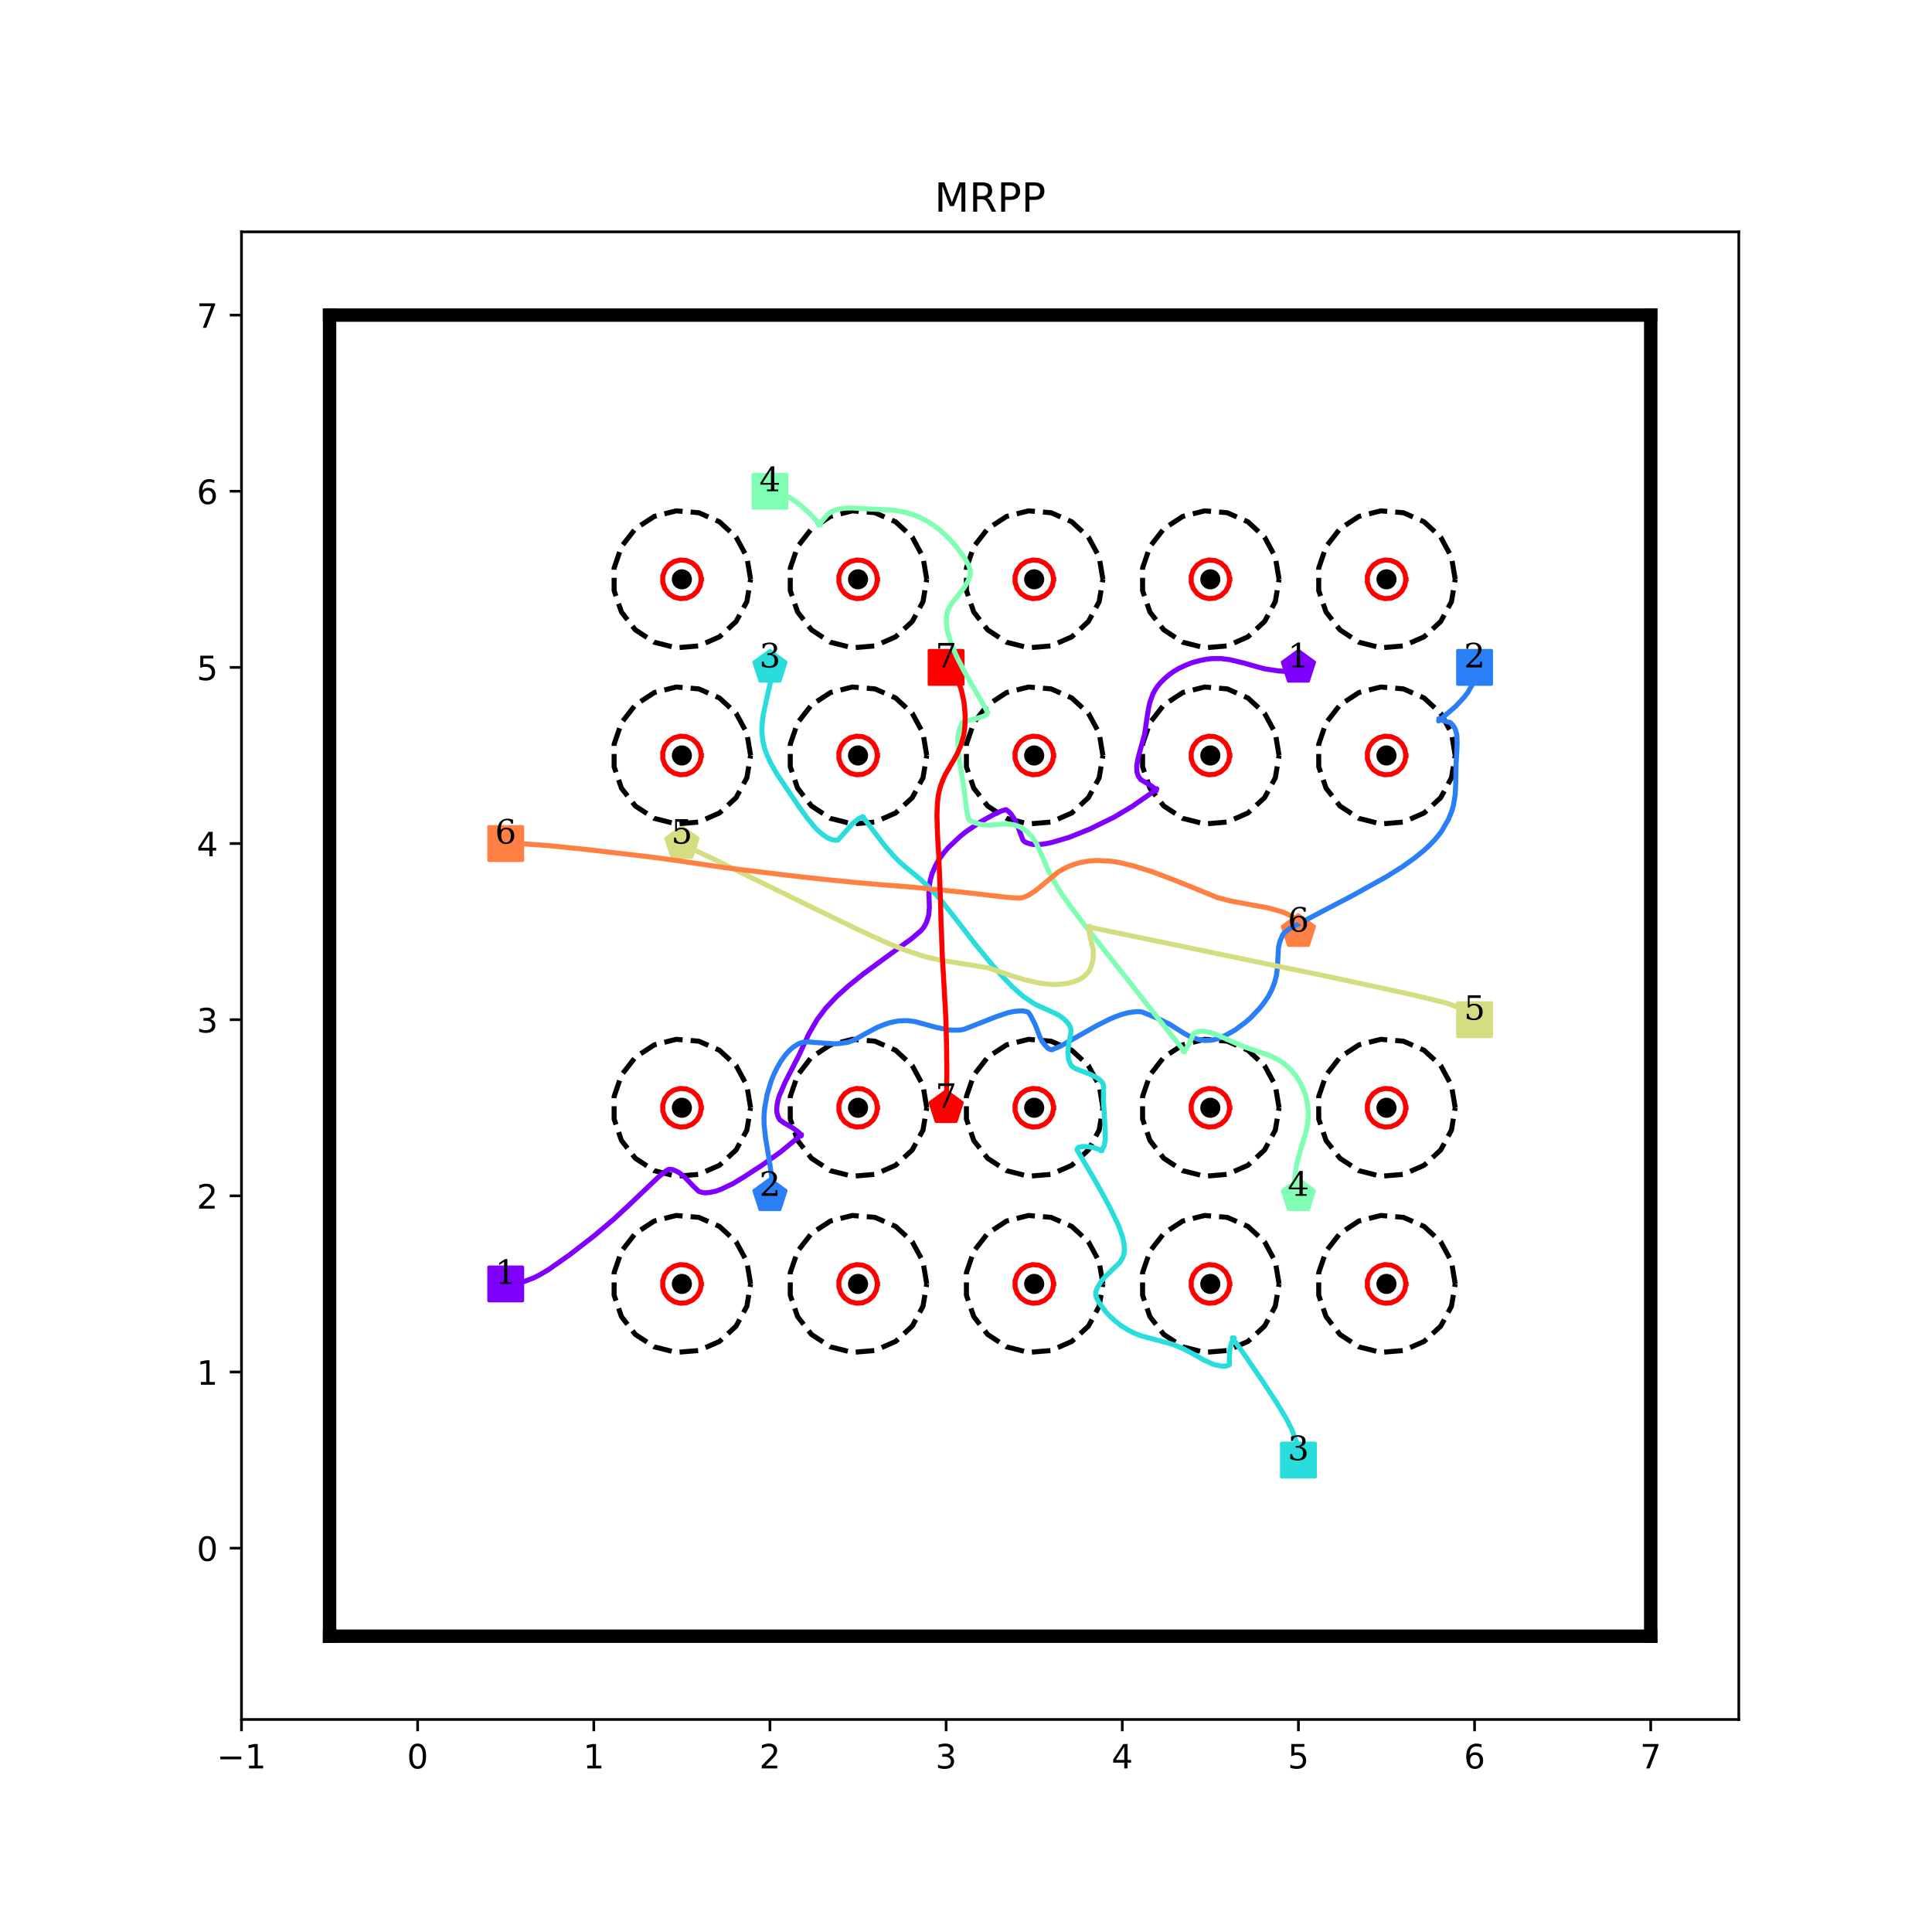 <?xml version="1.0" encoding="utf-8" standalone="no"?>
<!DOCTYPE svg PUBLIC "-//W3C//DTD SVG 1.1//EN"
  "http://www.w3.org/Graphics/SVG/1.1/DTD/svg11.dtd">
<!-- Created with matplotlib (http://matplotlib.org/) -->
<svg height="576pt" version="1.1" viewBox="0 0 576 576" width="576pt" xmlns="http://www.w3.org/2000/svg" xmlns:xlink="http://www.w3.org/1999/xlink">
 <defs>
  <style type="text/css">
*{stroke-linecap:butt;stroke-linejoin:round;}
  </style>
 </defs>
 <g id="figure_1">
  <g id="patch_1">
   <path d="M 0 576 
L 576 576 
L 576 0 
L 0 0 
z
" style="fill:#ffffff;"/>
  </g>
  <g id="axes_1">
   <g id="patch_2">
    <path d="M 72 512.64 
L 518.4 512.64 
L 518.4 69.12 
L 72 69.12 
z
" style="fill:#ffffff;"/>
   </g>
   <g id="matplotlib.axis_1">
    <g id="xtick_1">
     <g id="line2d_1">
      <defs>
       <path d="M 0 0 
L 0 3.5 
" id="mee9b0d2a5e" style="stroke:#000000;stroke-width:0.8;"/>
      </defs>
      <g>
       <use style="stroke:#000000;stroke-width:0.8;" x="72" xlink:href="#mee9b0d2a5e" y="512.64"/>
      </g>
     </g>
     <g id="text_1">
      <!-- −1 -->
      <defs>
       <path d="M 10.594 35.5 
L 73.188 35.5 
L 73.188 27.203 
L 10.594 27.203 
z
" id="DejaVuSans-2212"/>
       <path d="M 12.406 8.297 
L 28.516 8.297 
L 28.516 63.922 
L 10.984 60.406 
L 10.984 69.391 
L 28.422 72.906 
L 38.281 72.906 
L 38.281 8.297 
L 54.391 8.297 
L 54.391 0 
L 12.406 0 
z
" id="DejaVuSans-31"/>
      </defs>
      <g transform="translate(64.629 527.238)scale(0.1 -0.1)">
       <use xlink:href="#DejaVuSans-2212"/>
       <use x="83.789" xlink:href="#DejaVuSans-31"/>
      </g>
     </g>
    </g>
    <g id="xtick_2">
     <g id="line2d_2">
      <g>
       <use style="stroke:#000000;stroke-width:0.8;" x="124.518" xlink:href="#mee9b0d2a5e" y="512.64"/>
      </g>
     </g>
     <g id="text_2">
      <!-- 0 -->
      <defs>
       <path d="M 31.781 66.406 
Q 24.172 66.406 20.328 58.906 
Q 16.5 51.422 16.5 36.375 
Q 16.5 21.391 20.328 13.891 
Q 24.172 6.391 31.781 6.391 
Q 39.453 6.391 43.281 13.891 
Q 47.125 21.391 47.125 36.375 
Q 47.125 51.422 43.281 58.906 
Q 39.453 66.406 31.781 66.406 
z
M 31.781 74.219 
Q 44.047 74.219 50.516 64.516 
Q 56.984 54.828 56.984 36.375 
Q 56.984 17.969 50.516 8.266 
Q 44.047 -1.422 31.781 -1.422 
Q 19.531 -1.422 13.062 8.266 
Q 6.594 17.969 6.594 36.375 
Q 6.594 54.828 13.062 64.516 
Q 19.531 74.219 31.781 74.219 
z
" id="DejaVuSans-30"/>
      </defs>
      <g transform="translate(121.336 527.238)scale(0.1 -0.1)">
       <use xlink:href="#DejaVuSans-30"/>
      </g>
     </g>
    </g>
    <g id="xtick_3">
     <g id="line2d_3">
      <g>
       <use style="stroke:#000000;stroke-width:0.8;" x="177.035" xlink:href="#mee9b0d2a5e" y="512.64"/>
      </g>
     </g>
     <g id="text_3">
      <!-- 1 -->
      <g transform="translate(173.854 527.238)scale(0.1 -0.1)">
       <use xlink:href="#DejaVuSans-31"/>
      </g>
     </g>
    </g>
    <g id="xtick_4">
     <g id="line2d_4">
      <g>
       <use style="stroke:#000000;stroke-width:0.8;" x="229.553" xlink:href="#mee9b0d2a5e" y="512.64"/>
      </g>
     </g>
     <g id="text_4">
      <!-- 2 -->
      <defs>
       <path d="M 19.188 8.297 
L 53.609 8.297 
L 53.609 0 
L 7.328 0 
L 7.328 8.297 
Q 12.938 14.109 22.625 23.891 
Q 32.328 33.688 34.812 36.531 
Q 39.547 41.844 41.422 45.531 
Q 43.312 49.219 43.312 52.781 
Q 43.312 58.594 39.234 62.25 
Q 35.156 65.922 28.609 65.922 
Q 23.969 65.922 18.812 64.312 
Q 13.672 62.703 7.812 59.422 
L 7.812 69.391 
Q 13.766 71.781 18.938 73 
Q 24.125 74.219 28.422 74.219 
Q 39.75 74.219 46.484 68.547 
Q 53.219 62.891 53.219 53.422 
Q 53.219 48.922 51.531 44.891 
Q 49.859 40.875 45.406 35.406 
Q 44.188 33.984 37.641 27.219 
Q 31.109 20.453 19.188 8.297 
z
" id="DejaVuSans-32"/>
      </defs>
      <g transform="translate(226.372 527.238)scale(0.1 -0.1)">
       <use xlink:href="#DejaVuSans-32"/>
      </g>
     </g>
    </g>
    <g id="xtick_5">
     <g id="line2d_5">
      <g>
       <use style="stroke:#000000;stroke-width:0.8;" x="282.071" xlink:href="#mee9b0d2a5e" y="512.64"/>
      </g>
     </g>
     <g id="text_5">
      <!-- 3 -->
      <defs>
       <path d="M 40.578 39.312 
Q 47.656 37.797 51.625 33 
Q 55.609 28.219 55.609 21.188 
Q 55.609 10.406 48.188 4.484 
Q 40.766 -1.422 27.094 -1.422 
Q 22.516 -1.422 17.656 -0.516 
Q 12.797 0.391 7.625 2.203 
L 7.625 11.719 
Q 11.719 9.328 16.594 8.109 
Q 21.484 6.891 26.812 6.891 
Q 36.078 6.891 40.938 10.547 
Q 45.797 14.203 45.797 21.188 
Q 45.797 27.641 41.281 31.266 
Q 36.766 34.906 28.719 34.906 
L 20.219 34.906 
L 20.219 43.016 
L 29.109 43.016 
Q 36.375 43.016 40.234 45.922 
Q 44.094 48.828 44.094 54.297 
Q 44.094 59.906 40.109 62.906 
Q 36.141 65.922 28.719 65.922 
Q 24.656 65.922 20.016 65.031 
Q 15.375 64.156 9.812 62.312 
L 9.812 71.094 
Q 15.438 72.656 20.344 73.438 
Q 25.25 74.219 29.594 74.219 
Q 40.828 74.219 47.359 69.109 
Q 53.906 64.016 53.906 55.328 
Q 53.906 49.266 50.438 45.094 
Q 46.969 40.922 40.578 39.312 
z
" id="DejaVuSans-33"/>
      </defs>
      <g transform="translate(278.889 527.238)scale(0.1 -0.1)">
       <use xlink:href="#DejaVuSans-33"/>
      </g>
     </g>
    </g>
    <g id="xtick_6">
     <g id="line2d_6">
      <g>
       <use style="stroke:#000000;stroke-width:0.8;" x="334.588" xlink:href="#mee9b0d2a5e" y="512.64"/>
      </g>
     </g>
     <g id="text_6">
      <!-- 4 -->
      <defs>
       <path d="M 37.797 64.312 
L 12.891 25.391 
L 37.797 25.391 
z
M 35.203 72.906 
L 47.609 72.906 
L 47.609 25.391 
L 58.016 25.391 
L 58.016 17.188 
L 47.609 17.188 
L 47.609 0 
L 37.797 0 
L 37.797 17.188 
L 4.891 17.188 
L 4.891 26.703 
z
" id="DejaVuSans-34"/>
      </defs>
      <g transform="translate(331.407 527.238)scale(0.1 -0.1)">
       <use xlink:href="#DejaVuSans-34"/>
      </g>
     </g>
    </g>
    <g id="xtick_7">
     <g id="line2d_7">
      <g>
       <use style="stroke:#000000;stroke-width:0.8;" x="387.106" xlink:href="#mee9b0d2a5e" y="512.64"/>
      </g>
     </g>
     <g id="text_7">
      <!-- 5 -->
      <defs>
       <path d="M 10.797 72.906 
L 49.516 72.906 
L 49.516 64.594 
L 19.828 64.594 
L 19.828 46.734 
Q 21.969 47.469 24.109 47.828 
Q 26.266 48.188 28.422 48.188 
Q 40.625 48.188 47.75 41.5 
Q 54.891 34.812 54.891 23.391 
Q 54.891 11.625 47.562 5.094 
Q 40.234 -1.422 26.906 -1.422 
Q 22.312 -1.422 17.547 -0.641 
Q 12.797 0.141 7.719 1.703 
L 7.719 11.625 
Q 12.109 9.234 16.797 8.062 
Q 21.484 6.891 26.703 6.891 
Q 35.156 6.891 40.078 11.328 
Q 45.016 15.766 45.016 23.391 
Q 45.016 31 40.078 35.438 
Q 35.156 39.891 26.703 39.891 
Q 22.75 39.891 18.812 39.016 
Q 14.891 38.141 10.797 36.281 
z
" id="DejaVuSans-35"/>
      </defs>
      <g transform="translate(383.925 527.238)scale(0.1 -0.1)">
       <use xlink:href="#DejaVuSans-35"/>
      </g>
     </g>
    </g>
    <g id="xtick_8">
     <g id="line2d_8">
      <g>
       <use style="stroke:#000000;stroke-width:0.8;" x="439.624" xlink:href="#mee9b0d2a5e" y="512.64"/>
      </g>
     </g>
     <g id="text_8">
      <!-- 6 -->
      <defs>
       <path d="M 33.016 40.375 
Q 26.375 40.375 22.484 35.828 
Q 18.609 31.297 18.609 23.391 
Q 18.609 15.531 22.484 10.953 
Q 26.375 6.391 33.016 6.391 
Q 39.656 6.391 43.531 10.953 
Q 47.406 15.531 47.406 23.391 
Q 47.406 31.297 43.531 35.828 
Q 39.656 40.375 33.016 40.375 
z
M 52.594 71.297 
L 52.594 62.312 
Q 48.875 64.062 45.094 64.984 
Q 41.312 65.922 37.594 65.922 
Q 27.828 65.922 22.672 59.328 
Q 17.531 52.734 16.797 39.406 
Q 19.672 43.656 24.016 45.922 
Q 28.375 48.188 33.594 48.188 
Q 44.578 48.188 50.953 41.516 
Q 57.328 34.859 57.328 23.391 
Q 57.328 12.156 50.688 5.359 
Q 44.047 -1.422 33.016 -1.422 
Q 20.359 -1.422 13.672 8.266 
Q 6.984 17.969 6.984 36.375 
Q 6.984 53.656 15.188 63.938 
Q 23.391 74.219 37.203 74.219 
Q 40.922 74.219 44.703 73.484 
Q 48.484 72.75 52.594 71.297 
z
" id="DejaVuSans-36"/>
      </defs>
      <g transform="translate(436.442 527.238)scale(0.1 -0.1)">
       <use xlink:href="#DejaVuSans-36"/>
      </g>
     </g>
    </g>
    <g id="xtick_9">
     <g id="line2d_9">
      <g>
       <use style="stroke:#000000;stroke-width:0.8;" x="492.141" xlink:href="#mee9b0d2a5e" y="512.64"/>
      </g>
     </g>
     <g id="text_9">
      <!-- 7 -->
      <defs>
       <path d="M 8.203 72.906 
L 55.078 72.906 
L 55.078 68.703 
L 28.609 0 
L 18.312 0 
L 43.219 64.594 
L 8.203 64.594 
z
" id="DejaVuSans-37"/>
      </defs>
      <g transform="translate(488.96 527.238)scale(0.1 -0.1)">
       <use xlink:href="#DejaVuSans-37"/>
      </g>
     </g>
    </g>
   </g>
   <g id="matplotlib.axis_2">
    <g id="ytick_1">
     <g id="line2d_10">
      <defs>
       <path d="M 0 0 
L -3.5 0 
" id="m4deeb2b975" style="stroke:#000000;stroke-width:0.8;"/>
      </defs>
      <g>
       <use style="stroke:#000000;stroke-width:0.8;" x="72" xlink:href="#m4deeb2b975" y="461.562"/>
      </g>
     </g>
     <g id="text_10">
      <!-- 0 -->
      <g transform="translate(58.638 465.362)scale(0.1 -0.1)">
       <use xlink:href="#DejaVuSans-30"/>
      </g>
     </g>
    </g>
    <g id="ytick_2">
     <g id="line2d_11">
      <g>
       <use style="stroke:#000000;stroke-width:0.8;" x="72" xlink:href="#m4deeb2b975" y="409.045"/>
      </g>
     </g>
     <g id="text_11">
      <!-- 1 -->
      <g transform="translate(58.638 412.844)scale(0.1 -0.1)">
       <use xlink:href="#DejaVuSans-31"/>
      </g>
     </g>
    </g>
    <g id="ytick_3">
     <g id="line2d_12">
      <g>
       <use style="stroke:#000000;stroke-width:0.8;" x="72" xlink:href="#m4deeb2b975" y="356.527"/>
      </g>
     </g>
     <g id="text_12">
      <!-- 2 -->
      <g transform="translate(58.638 360.326)scale(0.1 -0.1)">
       <use xlink:href="#DejaVuSans-32"/>
      </g>
     </g>
    </g>
    <g id="ytick_4">
     <g id="line2d_13">
      <g>
       <use style="stroke:#000000;stroke-width:0.8;" x="72" xlink:href="#m4deeb2b975" y="304.009"/>
      </g>
     </g>
     <g id="text_13">
      <!-- 3 -->
      <g transform="translate(58.638 307.809)scale(0.1 -0.1)">
       <use xlink:href="#DejaVuSans-33"/>
      </g>
     </g>
    </g>
    <g id="ytick_5">
     <g id="line2d_14">
      <g>
       <use style="stroke:#000000;stroke-width:0.8;" x="72" xlink:href="#m4deeb2b975" y="251.492"/>
      </g>
     </g>
     <g id="text_14">
      <!-- 4 -->
      <g transform="translate(58.638 255.291)scale(0.1 -0.1)">
       <use xlink:href="#DejaVuSans-34"/>
      </g>
     </g>
    </g>
    <g id="ytick_6">
     <g id="line2d_15">
      <g>
       <use style="stroke:#000000;stroke-width:0.8;" x="72" xlink:href="#m4deeb2b975" y="198.974"/>
      </g>
     </g>
     <g id="text_15">
      <!-- 5 -->
      <g transform="translate(58.638 202.773)scale(0.1 -0.1)">
       <use xlink:href="#DejaVuSans-35"/>
      </g>
     </g>
    </g>
    <g id="ytick_7">
     <g id="line2d_16">
      <g>
       <use style="stroke:#000000;stroke-width:0.8;" x="72" xlink:href="#m4deeb2b975" y="146.456"/>
      </g>
     </g>
     <g id="text_16">
      <!-- 6 -->
      <g transform="translate(58.638 150.256)scale(0.1 -0.1)">
       <use xlink:href="#DejaVuSans-36"/>
      </g>
     </g>
    </g>
    <g id="ytick_8">
     <g id="line2d_17">
      <g>
       <use style="stroke:#000000;stroke-width:0.8;" x="72" xlink:href="#m4deeb2b975" y="93.939"/>
      </g>
     </g>
     <g id="text_17">
      <!-- 7 -->
      <g transform="translate(58.638 97.738)scale(0.1 -0.1)">
       <use xlink:href="#DejaVuSans-37"/>
      </g>
     </g>
    </g>
   </g>
   <g id="line2d_18">
    <path clip-path="url(#p71261c3c02)" d="M 150.776 382.786 
" style="fill:none;stroke:#1f77b4;stroke-linecap:square;stroke-width:1.5;"/>
    <defs>
     <path d="M -5 5 
L 5 5 
L 5 -5 
L -5 -5 
z
" id="m6e097c75d2" style="stroke:#8000ff;stroke-linejoin:miter;"/>
    </defs>
    <g clip-path="url(#p71261c3c02)">
     <use style="fill:#8000ff;stroke:#8000ff;stroke-linejoin:miter;" x="150.776" xlink:href="#m6e097c75d2" y="382.786"/>
    </g>
   </g>
   <g id="line2d_19">
    <path clip-path="url(#p71261c3c02)" d="M 387.106 198.974 
" style="fill:none;stroke:#ff7f0e;stroke-linecap:square;stroke-width:1.5;"/>
    <defs>
     <path d="M 0 -5 
L -4.755 -1.545 
L -2.939 4.045 
L 2.939 4.045 
L 4.755 -1.545 
z
" id="mc90bfcad40" style="stroke:#8000ff;stroke-linejoin:miter;"/>
    </defs>
    <g clip-path="url(#p71261c3c02)">
     <use style="fill:#8000ff;stroke:#8000ff;stroke-linejoin:miter;" x="387.106" xlink:href="#mc90bfcad40" y="198.974"/>
    </g>
   </g>
   <g id="line2d_20">
    <path clip-path="url(#p71261c3c02)" d="M 439.624 198.974 
" style="fill:none;stroke:#2ca02c;stroke-linecap:square;stroke-width:1.5;"/>
    <defs>
     <path d="M -5 5 
L 5 5 
L 5 -5 
L -5 -5 
z
" id="meab1c09249" style="stroke:#2b7ff6;stroke-linejoin:miter;"/>
    </defs>
    <g clip-path="url(#p71261c3c02)">
     <use style="fill:#2b7ff6;stroke:#2b7ff6;stroke-linejoin:miter;" x="439.624" xlink:href="#meab1c09249" y="198.974"/>
    </g>
   </g>
   <g id="line2d_21">
    <path clip-path="url(#p71261c3c02)" d="M 229.553 356.527 
" style="fill:none;stroke:#d62728;stroke-linecap:square;stroke-width:1.5;"/>
    <defs>
     <path d="M 0 -5 
L -4.755 -1.545 
L -2.939 4.045 
L 2.939 4.045 
L 4.755 -1.545 
z
" id="m64a549be69" style="stroke:#2b7ff6;stroke-linejoin:miter;"/>
    </defs>
    <g clip-path="url(#p71261c3c02)">
     <use style="fill:#2b7ff6;stroke:#2b7ff6;stroke-linejoin:miter;" x="229.553" xlink:href="#m64a549be69" y="356.527"/>
    </g>
   </g>
   <g id="line2d_22">
    <path clip-path="url(#p71261c3c02)" d="M 387.106 435.304 
" style="fill:none;stroke:#9467bd;stroke-linecap:square;stroke-width:1.5;"/>
    <defs>
     <path d="M -5 5 
L 5 5 
L 5 -5 
L -5 -5 
z
" id="m6ac0a5e277" style="stroke:#2adddd;stroke-linejoin:miter;"/>
    </defs>
    <g clip-path="url(#p71261c3c02)">
     <use style="fill:#2adddd;stroke:#2adddd;stroke-linejoin:miter;" x="387.106" xlink:href="#m6ac0a5e277" y="435.304"/>
    </g>
   </g>
   <g id="line2d_23">
    <path clip-path="url(#p71261c3c02)" d="M 229.553 198.974 
" style="fill:none;stroke:#8c564b;stroke-linecap:square;stroke-width:1.5;"/>
    <defs>
     <path d="M 0 -5 
L -4.755 -1.545 
L -2.939 4.045 
L 2.939 4.045 
L 4.755 -1.545 
z
" id="m2705acdce6" style="stroke:#2adddd;stroke-linejoin:miter;"/>
    </defs>
    <g clip-path="url(#p71261c3c02)">
     <use style="fill:#2adddd;stroke:#2adddd;stroke-linejoin:miter;" x="229.553" xlink:href="#m2705acdce6" y="198.974"/>
    </g>
   </g>
   <g id="line2d_24">
    <path clip-path="url(#p71261c3c02)" d="M 229.553 146.456 
" style="fill:none;stroke:#e377c2;stroke-linecap:square;stroke-width:1.5;"/>
    <defs>
     <path d="M -5 5 
L 5 5 
L 5 -5 
L -5 -5 
z
" id="m41f2268039" style="stroke:#80ffb4;stroke-linejoin:miter;"/>
    </defs>
    <g clip-path="url(#p71261c3c02)">
     <use style="fill:#80ffb4;stroke:#80ffb4;stroke-linejoin:miter;" x="229.553" xlink:href="#m41f2268039" y="146.456"/>
    </g>
   </g>
   <g id="line2d_25">
    <path clip-path="url(#p71261c3c02)" d="M 387.106 356.527 
" style="fill:none;stroke:#7f7f7f;stroke-linecap:square;stroke-width:1.5;"/>
    <defs>
     <path d="M 0 -5 
L -4.755 -1.545 
L -2.939 4.045 
L 2.939 4.045 
L 4.755 -1.545 
z
" id="mde19ecfcac" style="stroke:#80ffb4;stroke-linejoin:miter;"/>
    </defs>
    <g clip-path="url(#p71261c3c02)">
     <use style="fill:#80ffb4;stroke:#80ffb4;stroke-linejoin:miter;" x="387.106" xlink:href="#mde19ecfcac" y="356.527"/>
    </g>
   </g>
   <g id="line2d_26">
    <path clip-path="url(#p71261c3c02)" d="M 439.624 304.009 
" style="fill:none;stroke:#bcbd22;stroke-linecap:square;stroke-width:1.5;"/>
    <defs>
     <path d="M -5 5 
L 5 5 
L 5 -5 
L -5 -5 
z
" id="mcf55c772df" style="stroke:#d4dd80;stroke-linejoin:miter;"/>
    </defs>
    <g clip-path="url(#p71261c3c02)">
     <use style="fill:#d4dd80;stroke:#d4dd80;stroke-linejoin:miter;" x="439.624" xlink:href="#mcf55c772df" y="304.009"/>
    </g>
   </g>
   <g id="line2d_27">
    <path clip-path="url(#p71261c3c02)" d="M 203.294 251.492 
" style="fill:none;stroke:#17becf;stroke-linecap:square;stroke-width:1.5;"/>
    <defs>
     <path d="M 0 -5 
L -4.755 -1.545 
L -2.939 4.045 
L 2.939 4.045 
L 4.755 -1.545 
z
" id="mc687d57ed8" style="stroke:#d4dd80;stroke-linejoin:miter;"/>
    </defs>
    <g clip-path="url(#p71261c3c02)">
     <use style="fill:#d4dd80;stroke:#d4dd80;stroke-linejoin:miter;" x="203.294" xlink:href="#mc687d57ed8" y="251.492"/>
    </g>
   </g>
   <g id="line2d_28">
    <path clip-path="url(#p71261c3c02)" d="M 150.776 251.492 
" style="fill:none;stroke:#1f77b4;stroke-linecap:square;stroke-width:1.5;"/>
    <defs>
     <path d="M -5 5 
L 5 5 
L 5 -5 
L -5 -5 
z
" id="md0f6868395" style="stroke:#ff8042;stroke-linejoin:miter;"/>
    </defs>
    <g clip-path="url(#p71261c3c02)">
     <use style="fill:#ff8042;stroke:#ff8042;stroke-linejoin:miter;" x="150.776" xlink:href="#md0f6868395" y="251.492"/>
    </g>
   </g>
   <g id="line2d_29">
    <path clip-path="url(#p71261c3c02)" d="M 387.106 277.751 
" style="fill:none;stroke:#ff7f0e;stroke-linecap:square;stroke-width:1.5;"/>
    <defs>
     <path d="M 0 -5 
L -4.755 -1.545 
L -2.939 4.045 
L 2.939 4.045 
L 4.755 -1.545 
z
" id="mf3803c1337" style="stroke:#ff8042;stroke-linejoin:miter;"/>
    </defs>
    <g clip-path="url(#p71261c3c02)">
     <use style="fill:#ff8042;stroke:#ff8042;stroke-linejoin:miter;" x="387.106" xlink:href="#mf3803c1337" y="277.751"/>
    </g>
   </g>
   <g id="line2d_30">
    <path clip-path="url(#p71261c3c02)" d="M 282.071 198.974 
" style="fill:none;stroke:#2ca02c;stroke-linecap:square;stroke-width:1.5;"/>
    <defs>
     <path d="M -5 5 
L 5 5 
L 5 -5 
L -5 -5 
z
" id="m7a3c46ec79" style="stroke:#ff0000;stroke-linejoin:miter;"/>
    </defs>
    <g clip-path="url(#p71261c3c02)">
     <use style="fill:#ff0000;stroke:#ff0000;stroke-linejoin:miter;" x="282.071" xlink:href="#m7a3c46ec79" y="198.974"/>
    </g>
   </g>
   <g id="line2d_31">
    <path clip-path="url(#p71261c3c02)" d="M 282.071 330.268 
" style="fill:none;stroke:#d62728;stroke-linecap:square;stroke-width:1.5;"/>
    <defs>
     <path d="M 0 -5 
L -4.755 -1.545 
L -2.939 4.045 
L 2.939 4.045 
L 4.755 -1.545 
z
" id="m1b0795394b" style="stroke:#ff0000;stroke-linejoin:miter;"/>
    </defs>
    <g clip-path="url(#p71261c3c02)">
     <use style="fill:#ff0000;stroke:#ff0000;stroke-linejoin:miter;" x="282.071" xlink:href="#m1b0795394b" y="330.268"/>
    </g>
   </g>
   <g id="line2d_32">
    <defs>
     <path d="M 0 2.5 
C 0.663 2.5 1.299 2.237 1.768 1.768 
C 2.237 1.299 2.5 0.663 2.5 0 
C 2.5 -0.663 2.237 -1.299 1.768 -1.768 
C 1.299 -2.237 0.663 -2.5 0 -2.5 
C -0.663 -2.5 -1.299 -2.237 -1.768 -1.768 
C -2.237 -1.299 -2.5 -0.663 -2.5 0 
C -2.5 0.663 -2.237 1.299 -1.768 1.768 
C -1.299 2.237 -0.663 2.5 0 2.5 
z
" id="mb417c24255" style="stroke:#000000;"/>
    </defs>
    <g clip-path="url(#p71261c3c02)">
     <use style="stroke:#000000;" x="203.294" xlink:href="#mb417c24255" y="382.786"/>
     <use style="stroke:#000000;" x="203.294" xlink:href="#mb417c24255" y="330.268"/>
     <use style="stroke:#000000;" x="255.812" xlink:href="#mb417c24255" y="382.786"/>
     <use style="stroke:#000000;" x="255.812" xlink:href="#mb417c24255" y="330.268"/>
     <use style="stroke:#000000;" x="308.329" xlink:href="#mb417c24255" y="382.786"/>
     <use style="stroke:#000000;" x="308.329" xlink:href="#mb417c24255" y="330.268"/>
     <use style="stroke:#000000;" x="360.847" xlink:href="#mb417c24255" y="382.786"/>
     <use style="stroke:#000000;" x="360.847" xlink:href="#mb417c24255" y="330.268"/>
     <use style="stroke:#000000;" x="413.365" xlink:href="#mb417c24255" y="382.786"/>
     <use style="stroke:#000000;" x="413.365" xlink:href="#mb417c24255" y="330.268"/>
     <use style="stroke:#000000;" x="203.294" xlink:href="#mb417c24255" y="225.233"/>
     <use style="stroke:#000000;" x="203.294" xlink:href="#mb417c24255" y="172.715"/>
     <use style="stroke:#000000;" x="255.812" xlink:href="#mb417c24255" y="225.233"/>
     <use style="stroke:#000000;" x="255.812" xlink:href="#mb417c24255" y="172.715"/>
     <use style="stroke:#000000;" x="308.329" xlink:href="#mb417c24255" y="225.233"/>
     <use style="stroke:#000000;" x="308.329" xlink:href="#mb417c24255" y="172.715"/>
     <use style="stroke:#000000;" x="360.847" xlink:href="#mb417c24255" y="225.233"/>
     <use style="stroke:#000000;" x="360.847" xlink:href="#mb417c24255" y="172.715"/>
     <use style="stroke:#000000;" x="413.365" xlink:href="#mb417c24255" y="225.233"/>
     <use style="stroke:#000000;" x="413.365" xlink:href="#mb417c24255" y="172.715"/>
    </g>
   </g>
   <g id="line2d_33">
    <path clip-path="url(#p71261c3c02)" d="M 223.776 382.786 
L 222.666 376.135 
L 219.457 370.206 
L 214.497 365.639 
L 208.322 362.931 
L 201.603 362.374 
L 195.067 364.029 
L 189.422 367.717 
L 185.281 373.038 
L 183.092 379.415 
L 183.092 386.157 
L 185.281 392.534 
L 189.422 397.855 
L 195.067 401.543 
L 201.603 403.198 
L 208.322 402.641 
L 214.497 399.933 
L 219.457 395.366 
L 222.666 389.436 
L 223.776 382.786 
" style="fill:none;stroke:#000000;stroke-dasharray:5.55,2.4;stroke-dashoffset:0;stroke-width:1.5;"/>
   </g>
   <g id="line2d_34">
    <path clip-path="url(#p71261c3c02)" d="M 209.071 382.786 
L 208.758 380.91 
L 207.853 379.238 
L 206.454 377.95 
L 204.712 377.186 
L 202.817 377.029 
L 200.974 377.496 
L 199.382 378.536 
L 198.213 380.036 
L 197.596 381.835 
L 197.596 383.737 
L 198.213 385.535 
L 199.382 387.036 
L 200.974 388.076 
L 202.817 388.543 
L 204.712 388.386 
L 206.454 387.622 
L 207.853 386.334 
L 208.758 384.662 
L 209.071 382.786 
" style="fill:none;stroke:#ff0000;stroke-linecap:square;stroke-width:1.5;"/>
   </g>
   <g id="line2d_35">
    <path clip-path="url(#p71261c3c02)" d="M 223.776 330.268 
L 222.666 323.618 
L 219.457 317.688 
L 214.497 313.121 
L 208.322 310.413 
L 201.603 309.856 
L 195.067 311.511 
L 189.422 315.199 
L 185.281 320.52 
L 183.092 326.897 
L 183.092 333.639 
L 185.281 340.017 
L 189.422 345.337 
L 195.067 349.025 
L 201.603 350.68 
L 208.322 350.123 
L 214.497 347.415 
L 219.457 342.848 
L 222.666 336.919 
L 223.776 330.268 
" style="fill:none;stroke:#000000;stroke-dasharray:5.55,2.4;stroke-dashoffset:0;stroke-width:1.5;"/>
   </g>
   <g id="line2d_36">
    <path clip-path="url(#p71261c3c02)" d="M 209.071 330.268 
L 208.758 328.392 
L 207.853 326.72 
L 206.454 325.432 
L 204.712 324.668 
L 202.817 324.511 
L 200.974 324.978 
L 199.382 326.018 
L 198.213 327.519 
L 197.596 329.317 
L 197.596 331.219 
L 198.213 333.018 
L 199.382 334.518 
L 200.974 335.559 
L 202.817 336.025 
L 204.712 335.868 
L 206.454 335.104 
L 207.853 333.817 
L 208.758 332.144 
L 209.071 330.268 
" style="fill:none;stroke:#ff0000;stroke-linecap:square;stroke-width:1.5;"/>
   </g>
   <g id="line2d_37">
    <path clip-path="url(#p71261c3c02)" d="M 276.294 382.786 
L 275.184 376.135 
L 271.975 370.206 
L 267.014 365.639 
L 260.84 362.931 
L 254.12 362.374 
L 247.584 364.029 
L 241.94 367.717 
L 237.798 373.038 
L 235.609 379.415 
L 235.609 386.157 
L 237.798 392.534 
L 241.94 397.855 
L 247.584 401.543 
L 254.12 403.198 
L 260.84 402.641 
L 267.014 399.933 
L 271.975 395.366 
L 275.184 389.436 
L 276.294 382.786 
" style="fill:none;stroke:#000000;stroke-dasharray:5.55,2.4;stroke-dashoffset:0;stroke-width:1.5;"/>
   </g>
   <g id="line2d_38">
    <path clip-path="url(#p71261c3c02)" d="M 261.589 382.786 
L 261.276 380.91 
L 260.371 379.238 
L 258.971 377.95 
L 257.23 377.186 
L 255.335 377.029 
L 253.491 377.496 
L 251.899 378.536 
L 250.731 380.036 
L 250.114 381.835 
L 250.114 383.737 
L 250.731 385.535 
L 251.899 387.036 
L 253.491 388.076 
L 255.335 388.543 
L 257.23 388.386 
L 258.971 387.622 
L 260.371 386.334 
L 261.276 384.662 
L 261.589 382.786 
" style="fill:none;stroke:#ff0000;stroke-linecap:square;stroke-width:1.5;"/>
   </g>
   <g id="line2d_39">
    <path clip-path="url(#p71261c3c02)" d="M 276.294 330.268 
L 275.184 323.618 
L 271.975 317.688 
L 267.014 313.121 
L 260.84 310.413 
L 254.12 309.856 
L 247.584 311.511 
L 241.94 315.199 
L 237.798 320.52 
L 235.609 326.897 
L 235.609 333.639 
L 237.798 340.017 
L 241.94 345.337 
L 247.584 349.025 
L 254.12 350.68 
L 260.84 350.123 
L 267.014 347.415 
L 271.975 342.848 
L 275.184 336.919 
L 276.294 330.268 
" style="fill:none;stroke:#000000;stroke-dasharray:5.55,2.4;stroke-dashoffset:0;stroke-width:1.5;"/>
   </g>
   <g id="line2d_40">
    <path clip-path="url(#p71261c3c02)" d="M 261.589 330.268 
L 261.276 328.392 
L 260.371 326.72 
L 258.971 325.432 
L 257.23 324.668 
L 255.335 324.511 
L 253.491 324.978 
L 251.899 326.018 
L 250.731 327.519 
L 250.114 329.317 
L 250.114 331.219 
L 250.731 333.018 
L 251.899 334.518 
L 253.491 335.559 
L 255.335 336.025 
L 257.23 335.868 
L 258.971 335.104 
L 260.371 333.817 
L 261.276 332.144 
L 261.589 330.268 
" style="fill:none;stroke:#ff0000;stroke-linecap:square;stroke-width:1.5;"/>
   </g>
   <g id="line2d_41">
    <path clip-path="url(#p71261c3c02)" d="M 328.811 382.786 
L 327.702 376.135 
L 324.492 370.206 
L 319.532 365.639 
L 313.357 362.931 
L 306.638 362.374 
L 300.102 364.029 
L 294.457 367.717 
L 290.316 373.038 
L 288.127 379.415 
L 288.127 386.157 
L 290.316 392.534 
L 294.457 397.855 
L 300.102 401.543 
L 306.638 403.198 
L 313.357 402.641 
L 319.532 399.933 
L 324.492 395.366 
L 327.702 389.436 
L 328.811 382.786 
" style="fill:none;stroke:#000000;stroke-dasharray:5.55,2.4;stroke-dashoffset:0;stroke-width:1.5;"/>
   </g>
   <g id="line2d_42">
    <path clip-path="url(#p71261c3c02)" d="M 314.106 382.786 
L 313.793 380.91 
L 312.888 379.238 
L 311.489 377.95 
L 309.748 377.186 
L 307.852 377.029 
L 306.009 377.496 
L 304.417 378.536 
L 303.249 380.036 
L 302.631 381.835 
L 302.631 383.737 
L 303.249 385.535 
L 304.417 387.036 
L 306.009 388.076 
L 307.852 388.543 
L 309.748 388.386 
L 311.489 387.622 
L 312.888 386.334 
L 313.793 384.662 
L 314.106 382.786 
" style="fill:none;stroke:#ff0000;stroke-linecap:square;stroke-width:1.5;"/>
   </g>
   <g id="line2d_43">
    <path clip-path="url(#p71261c3c02)" d="M 328.811 330.268 
L 327.702 323.618 
L 324.492 317.688 
L 319.532 313.121 
L 313.357 310.413 
L 306.638 309.856 
L 300.102 311.511 
L 294.457 315.199 
L 290.316 320.52 
L 288.127 326.897 
L 288.127 333.639 
L 290.316 340.017 
L 294.457 345.337 
L 300.102 349.025 
L 306.638 350.68 
L 313.357 350.123 
L 319.532 347.415 
L 324.492 342.848 
L 327.702 336.919 
L 328.811 330.268 
" style="fill:none;stroke:#000000;stroke-dasharray:5.55,2.4;stroke-dashoffset:0;stroke-width:1.5;"/>
   </g>
   <g id="line2d_44">
    <path clip-path="url(#p71261c3c02)" d="M 314.106 330.268 
L 313.793 328.392 
L 312.888 326.72 
L 311.489 325.432 
L 309.748 324.668 
L 307.852 324.511 
L 306.009 324.978 
L 304.417 326.018 
L 303.249 327.519 
L 302.631 329.317 
L 302.631 331.219 
L 303.249 333.018 
L 304.417 334.518 
L 306.009 335.559 
L 307.852 336.025 
L 309.748 335.868 
L 311.489 335.104 
L 312.888 333.817 
L 313.793 332.144 
L 314.106 330.268 
" style="fill:none;stroke:#ff0000;stroke-linecap:square;stroke-width:1.5;"/>
   </g>
   <g id="line2d_45">
    <path clip-path="url(#p71261c3c02)" d="M 381.329 382.786 
L 380.219 376.135 
L 377.01 370.206 
L 372.05 365.639 
L 365.875 362.931 
L 359.156 362.374 
L 352.62 364.029 
L 346.975 367.717 
L 342.834 373.038 
L 340.645 379.415 
L 340.645 386.157 
L 342.834 392.534 
L 346.975 397.855 
L 352.62 401.543 
L 359.156 403.198 
L 365.875 402.641 
L 372.05 399.933 
L 377.01 395.366 
L 380.219 389.436 
L 381.329 382.786 
" style="fill:none;stroke:#000000;stroke-dasharray:5.55,2.4;stroke-dashoffset:0;stroke-width:1.5;"/>
   </g>
   <g id="line2d_46">
    <path clip-path="url(#p71261c3c02)" d="M 366.624 382.786 
L 366.311 380.91 
L 365.406 379.238 
L 364.007 377.95 
L 362.265 377.186 
L 360.37 377.029 
L 358.526 377.496 
L 356.934 378.536 
L 355.766 380.036 
L 355.149 381.835 
L 355.149 383.737 
L 355.766 385.535 
L 356.934 387.036 
L 358.526 388.076 
L 360.37 388.543 
L 362.265 388.386 
L 364.007 387.622 
L 365.406 386.334 
L 366.311 384.662 
L 366.624 382.786 
" style="fill:none;stroke:#ff0000;stroke-linecap:square;stroke-width:1.5;"/>
   </g>
   <g id="line2d_47">
    <path clip-path="url(#p71261c3c02)" d="M 381.329 330.268 
L 380.219 323.618 
L 377.01 317.688 
L 372.05 313.121 
L 365.875 310.413 
L 359.156 309.856 
L 352.62 311.511 
L 346.975 315.199 
L 342.834 320.52 
L 340.645 326.897 
L 340.645 333.639 
L 342.834 340.017 
L 346.975 345.337 
L 352.62 349.025 
L 359.156 350.68 
L 365.875 350.123 
L 372.05 347.415 
L 377.01 342.848 
L 380.219 336.919 
L 381.329 330.268 
" style="fill:none;stroke:#000000;stroke-dasharray:5.55,2.4;stroke-dashoffset:0;stroke-width:1.5;"/>
   </g>
   <g id="line2d_48">
    <path clip-path="url(#p71261c3c02)" d="M 366.624 330.268 
L 366.311 328.392 
L 365.406 326.72 
L 364.007 325.432 
L 362.265 324.668 
L 360.37 324.511 
L 358.526 324.978 
L 356.934 326.018 
L 355.766 327.519 
L 355.149 329.317 
L 355.149 331.219 
L 355.766 333.018 
L 356.934 334.518 
L 358.526 335.559 
L 360.37 336.025 
L 362.265 335.868 
L 364.007 335.104 
L 365.406 333.817 
L 366.311 332.144 
L 366.624 330.268 
" style="fill:none;stroke:#ff0000;stroke-linecap:square;stroke-width:1.5;"/>
   </g>
   <g id="line2d_49">
    <path clip-path="url(#p71261c3c02)" d="M 433.847 382.786 
L 432.737 376.135 
L 429.528 370.206 
L 424.567 365.639 
L 418.393 362.931 
L 411.673 362.374 
L 405.137 364.029 
L 399.493 367.717 
L 395.351 373.038 
L 393.162 379.415 
L 393.162 386.157 
L 395.351 392.534 
L 399.493 397.855 
L 405.137 401.543 
L 411.673 403.198 
L 418.393 402.641 
L 424.567 399.933 
L 429.528 395.366 
L 432.737 389.436 
L 433.847 382.786 
" style="fill:none;stroke:#000000;stroke-dasharray:5.55,2.4;stroke-dashoffset:0;stroke-width:1.5;"/>
   </g>
   <g id="line2d_50">
    <path clip-path="url(#p71261c3c02)" d="M 419.142 382.786 
L 418.829 380.91 
L 417.924 379.238 
L 416.524 377.95 
L 414.783 377.186 
L 412.888 377.029 
L 411.044 377.496 
L 409.452 378.536 
L 408.284 380.036 
L 407.667 381.835 
L 407.667 383.737 
L 408.284 385.535 
L 409.452 387.036 
L 411.044 388.076 
L 412.888 388.543 
L 414.783 388.386 
L 416.524 387.622 
L 417.924 386.334 
L 418.829 384.662 
L 419.142 382.786 
" style="fill:none;stroke:#ff0000;stroke-linecap:square;stroke-width:1.5;"/>
   </g>
   <g id="line2d_51">
    <path clip-path="url(#p71261c3c02)" d="M 433.847 330.268 
L 432.737 323.618 
L 429.528 317.688 
L 424.567 313.121 
L 418.393 310.413 
L 411.673 309.856 
L 405.137 311.511 
L 399.493 315.199 
L 395.351 320.52 
L 393.162 326.897 
L 393.162 333.639 
L 395.351 340.017 
L 399.493 345.337 
L 405.137 349.025 
L 411.673 350.68 
L 418.393 350.123 
L 424.567 347.415 
L 429.528 342.848 
L 432.737 336.919 
L 433.847 330.268 
" style="fill:none;stroke:#000000;stroke-dasharray:5.55,2.4;stroke-dashoffset:0;stroke-width:1.5;"/>
   </g>
   <g id="line2d_52">
    <path clip-path="url(#p71261c3c02)" d="M 419.142 330.268 
L 418.829 328.392 
L 417.924 326.72 
L 416.524 325.432 
L 414.783 324.668 
L 412.888 324.511 
L 411.044 324.978 
L 409.452 326.018 
L 408.284 327.519 
L 407.667 329.317 
L 407.667 331.219 
L 408.284 333.018 
L 409.452 334.518 
L 411.044 335.559 
L 412.888 336.025 
L 414.783 335.868 
L 416.524 335.104 
L 417.924 333.817 
L 418.829 332.144 
L 419.142 330.268 
" style="fill:none;stroke:#ff0000;stroke-linecap:square;stroke-width:1.5;"/>
   </g>
   <g id="line2d_53">
    <path clip-path="url(#p71261c3c02)" d="M 223.776 225.233 
L 222.666 218.582 
L 219.457 212.653 
L 214.497 208.086 
L 208.322 205.378 
L 201.603 204.821 
L 195.067 206.476 
L 189.422 210.164 
L 185.281 215.485 
L 183.092 221.862 
L 183.092 228.604 
L 185.281 234.981 
L 189.422 240.302 
L 195.067 243.99 
L 201.603 245.645 
L 208.322 245.088 
L 214.497 242.38 
L 219.457 237.813 
L 222.666 231.883 
L 223.776 225.233 
" style="fill:none;stroke:#000000;stroke-dasharray:5.55,2.4;stroke-dashoffset:0;stroke-width:1.5;"/>
   </g>
   <g id="line2d_54">
    <path clip-path="url(#p71261c3c02)" d="M 209.071 225.233 
L 208.758 223.357 
L 207.853 221.685 
L 206.454 220.397 
L 204.712 219.633 
L 202.817 219.476 
L 200.974 219.943 
L 199.382 220.983 
L 198.213 222.483 
L 197.596 224.282 
L 197.596 226.184 
L 198.213 227.982 
L 199.382 229.483 
L 200.974 230.523 
L 202.817 230.99 
L 204.712 230.833 
L 206.454 230.069 
L 207.853 228.781 
L 208.758 227.109 
L 209.071 225.233 
" style="fill:none;stroke:#ff0000;stroke-linecap:square;stroke-width:1.5;"/>
   </g>
   <g id="line2d_55">
    <path clip-path="url(#p71261c3c02)" d="M 223.776 172.715 
L 222.666 166.065 
L 219.457 160.135 
L 214.497 155.569 
L 208.322 152.86 
L 201.603 152.303 
L 195.067 153.959 
L 189.422 157.646 
L 185.281 162.967 
L 183.092 169.344 
L 183.092 176.087 
L 185.281 182.464 
L 189.422 187.784 
L 195.067 191.472 
L 201.603 193.127 
L 208.322 192.57 
L 214.497 189.862 
L 219.457 185.296 
L 222.666 179.366 
L 223.776 172.715 
" style="fill:none;stroke:#000000;stroke-dasharray:5.55,2.4;stroke-dashoffset:0;stroke-width:1.5;"/>
   </g>
   <g id="line2d_56">
    <path clip-path="url(#p71261c3c02)" d="M 209.071 172.715 
L 208.758 170.84 
L 207.853 169.167 
L 206.454 167.879 
L 204.712 167.115 
L 202.817 166.958 
L 200.974 167.425 
L 199.382 168.465 
L 198.213 169.966 
L 197.596 171.764 
L 197.596 173.666 
L 198.213 175.465 
L 199.382 176.966 
L 200.974 178.006 
L 202.817 178.473 
L 204.712 178.315 
L 206.454 177.552 
L 207.853 176.264 
L 208.758 174.591 
L 209.071 172.715 
" style="fill:none;stroke:#ff0000;stroke-linecap:square;stroke-width:1.5;"/>
   </g>
   <g id="line2d_57">
    <path clip-path="url(#p71261c3c02)" d="M 276.294 225.233 
L 275.184 218.582 
L 271.975 212.653 
L 267.014 208.086 
L 260.84 205.378 
L 254.12 204.821 
L 247.584 206.476 
L 241.94 210.164 
L 237.798 215.485 
L 235.609 221.862 
L 235.609 228.604 
L 237.798 234.981 
L 241.94 240.302 
L 247.584 243.99 
L 254.12 245.645 
L 260.84 245.088 
L 267.014 242.38 
L 271.975 237.813 
L 275.184 231.883 
L 276.294 225.233 
" style="fill:none;stroke:#000000;stroke-dasharray:5.55,2.4;stroke-dashoffset:0;stroke-width:1.5;"/>
   </g>
   <g id="line2d_58">
    <path clip-path="url(#p71261c3c02)" d="M 261.589 225.233 
L 261.276 223.357 
L 260.371 221.685 
L 258.971 220.397 
L 257.23 219.633 
L 255.335 219.476 
L 253.491 219.943 
L 251.899 220.983 
L 250.731 222.483 
L 250.114 224.282 
L 250.114 226.184 
L 250.731 227.982 
L 251.899 229.483 
L 253.491 230.523 
L 255.335 230.99 
L 257.23 230.833 
L 258.971 230.069 
L 260.371 228.781 
L 261.276 227.109 
L 261.589 225.233 
" style="fill:none;stroke:#ff0000;stroke-linecap:square;stroke-width:1.5;"/>
   </g>
   <g id="line2d_59">
    <path clip-path="url(#p71261c3c02)" d="M 276.294 172.715 
L 275.184 166.065 
L 271.975 160.135 
L 267.014 155.569 
L 260.84 152.86 
L 254.12 152.303 
L 247.584 153.959 
L 241.94 157.646 
L 237.798 162.967 
L 235.609 169.344 
L 235.609 176.087 
L 237.798 182.464 
L 241.94 187.784 
L 247.584 191.472 
L 254.12 193.127 
L 260.84 192.57 
L 267.014 189.862 
L 271.975 185.296 
L 275.184 179.366 
L 276.294 172.715 
" style="fill:none;stroke:#000000;stroke-dasharray:5.55,2.4;stroke-dashoffset:0;stroke-width:1.5;"/>
   </g>
   <g id="line2d_60">
    <path clip-path="url(#p71261c3c02)" d="M 261.589 172.715 
L 261.276 170.84 
L 260.371 169.167 
L 258.971 167.879 
L 257.23 167.115 
L 255.335 166.958 
L 253.491 167.425 
L 251.899 168.465 
L 250.731 169.966 
L 250.114 171.764 
L 250.114 173.666 
L 250.731 175.465 
L 251.899 176.966 
L 253.491 178.006 
L 255.335 178.473 
L 257.23 178.315 
L 258.971 177.552 
L 260.371 176.264 
L 261.276 174.591 
L 261.589 172.715 
" style="fill:none;stroke:#ff0000;stroke-linecap:square;stroke-width:1.5;"/>
   </g>
   <g id="line2d_61">
    <path clip-path="url(#p71261c3c02)" d="M 328.811 225.233 
L 327.702 218.582 
L 324.492 212.653 
L 319.532 208.086 
L 313.357 205.378 
L 306.638 204.821 
L 300.102 206.476 
L 294.457 210.164 
L 290.316 215.485 
L 288.127 221.862 
L 288.127 228.604 
L 290.316 234.981 
L 294.457 240.302 
L 300.102 243.99 
L 306.638 245.645 
L 313.357 245.088 
L 319.532 242.38 
L 324.492 237.813 
L 327.702 231.883 
L 328.811 225.233 
" style="fill:none;stroke:#000000;stroke-dasharray:5.55,2.4;stroke-dashoffset:0;stroke-width:1.5;"/>
   </g>
   <g id="line2d_62">
    <path clip-path="url(#p71261c3c02)" d="M 314.106 225.233 
L 313.793 223.357 
L 312.888 221.685 
L 311.489 220.397 
L 309.748 219.633 
L 307.852 219.476 
L 306.009 219.943 
L 304.417 220.983 
L 303.249 222.483 
L 302.631 224.282 
L 302.631 226.184 
L 303.249 227.982 
L 304.417 229.483 
L 306.009 230.523 
L 307.852 230.99 
L 309.748 230.833 
L 311.489 230.069 
L 312.888 228.781 
L 313.793 227.109 
L 314.106 225.233 
" style="fill:none;stroke:#ff0000;stroke-linecap:square;stroke-width:1.5;"/>
   </g>
   <g id="line2d_63">
    <path clip-path="url(#p71261c3c02)" d="M 328.811 172.715 
L 327.702 166.065 
L 324.492 160.135 
L 319.532 155.569 
L 313.357 152.86 
L 306.638 152.303 
L 300.102 153.959 
L 294.457 157.646 
L 290.316 162.967 
L 288.127 169.344 
L 288.127 176.087 
L 290.316 182.464 
L 294.457 187.784 
L 300.102 191.472 
L 306.638 193.127 
L 313.357 192.57 
L 319.532 189.862 
L 324.492 185.296 
L 327.702 179.366 
L 328.811 172.715 
" style="fill:none;stroke:#000000;stroke-dasharray:5.55,2.4;stroke-dashoffset:0;stroke-width:1.5;"/>
   </g>
   <g id="line2d_64">
    <path clip-path="url(#p71261c3c02)" d="M 314.106 172.715 
L 313.793 170.84 
L 312.888 169.167 
L 311.489 167.879 
L 309.748 167.115 
L 307.852 166.958 
L 306.009 167.425 
L 304.417 168.465 
L 303.249 169.966 
L 302.631 171.764 
L 302.631 173.666 
L 303.249 175.465 
L 304.417 176.966 
L 306.009 178.006 
L 307.852 178.473 
L 309.748 178.315 
L 311.489 177.552 
L 312.888 176.264 
L 313.793 174.591 
L 314.106 172.715 
" style="fill:none;stroke:#ff0000;stroke-linecap:square;stroke-width:1.5;"/>
   </g>
   <g id="line2d_65">
    <path clip-path="url(#p71261c3c02)" d="M 381.329 225.233 
L 380.219 218.582 
L 377.01 212.653 
L 372.05 208.086 
L 365.875 205.378 
L 359.156 204.821 
L 352.62 206.476 
L 346.975 210.164 
L 342.834 215.485 
L 340.645 221.862 
L 340.645 228.604 
L 342.834 234.981 
L 346.975 240.302 
L 352.62 243.99 
L 359.156 245.645 
L 365.875 245.088 
L 372.05 242.38 
L 377.01 237.813 
L 380.219 231.883 
L 381.329 225.233 
" style="fill:none;stroke:#000000;stroke-dasharray:5.55,2.4;stroke-dashoffset:0;stroke-width:1.5;"/>
   </g>
   <g id="line2d_66">
    <path clip-path="url(#p71261c3c02)" d="M 366.624 225.233 
L 366.311 223.357 
L 365.406 221.685 
L 364.007 220.397 
L 362.265 219.633 
L 360.37 219.476 
L 358.526 219.943 
L 356.934 220.983 
L 355.766 222.483 
L 355.149 224.282 
L 355.149 226.184 
L 355.766 227.982 
L 356.934 229.483 
L 358.526 230.523 
L 360.37 230.99 
L 362.265 230.833 
L 364.007 230.069 
L 365.406 228.781 
L 366.311 227.109 
L 366.624 225.233 
" style="fill:none;stroke:#ff0000;stroke-linecap:square;stroke-width:1.5;"/>
   </g>
   <g id="line2d_67">
    <path clip-path="url(#p71261c3c02)" d="M 381.329 172.715 
L 380.219 166.065 
L 377.01 160.135 
L 372.05 155.569 
L 365.875 152.86 
L 359.156 152.303 
L 352.62 153.959 
L 346.975 157.646 
L 342.834 162.967 
L 340.645 169.344 
L 340.645 176.087 
L 342.834 182.464 
L 346.975 187.784 
L 352.62 191.472 
L 359.156 193.127 
L 365.875 192.57 
L 372.05 189.862 
L 377.01 185.296 
L 380.219 179.366 
L 381.329 172.715 
" style="fill:none;stroke:#000000;stroke-dasharray:5.55,2.4;stroke-dashoffset:0;stroke-width:1.5;"/>
   </g>
   <g id="line2d_68">
    <path clip-path="url(#p71261c3c02)" d="M 366.624 172.715 
L 366.311 170.84 
L 365.406 169.167 
L 364.007 167.879 
L 362.265 167.115 
L 360.37 166.958 
L 358.526 167.425 
L 356.934 168.465 
L 355.766 169.966 
L 355.149 171.764 
L 355.149 173.666 
L 355.766 175.465 
L 356.934 176.966 
L 358.526 178.006 
L 360.37 178.473 
L 362.265 178.315 
L 364.007 177.552 
L 365.406 176.264 
L 366.311 174.591 
L 366.624 172.715 
" style="fill:none;stroke:#ff0000;stroke-linecap:square;stroke-width:1.5;"/>
   </g>
   <g id="line2d_69">
    <path clip-path="url(#p71261c3c02)" d="M 433.847 225.233 
L 432.737 218.582 
L 429.528 212.653 
L 424.567 208.086 
L 418.393 205.378 
L 411.673 204.821 
L 405.137 206.476 
L 399.493 210.164 
L 395.351 215.485 
L 393.162 221.862 
L 393.162 228.604 
L 395.351 234.981 
L 399.493 240.302 
L 405.137 243.99 
L 411.673 245.645 
L 418.393 245.088 
L 424.567 242.38 
L 429.528 237.813 
L 432.737 231.883 
L 433.847 225.233 
" style="fill:none;stroke:#000000;stroke-dasharray:5.55,2.4;stroke-dashoffset:0;stroke-width:1.5;"/>
   </g>
   <g id="line2d_70">
    <path clip-path="url(#p71261c3c02)" d="M 419.142 225.233 
L 418.829 223.357 
L 417.924 221.685 
L 416.524 220.397 
L 414.783 219.633 
L 412.888 219.476 
L 411.044 219.943 
L 409.452 220.983 
L 408.284 222.483 
L 407.667 224.282 
L 407.667 226.184 
L 408.284 227.982 
L 409.452 229.483 
L 411.044 230.523 
L 412.888 230.99 
L 414.783 230.833 
L 416.524 230.069 
L 417.924 228.781 
L 418.829 227.109 
L 419.142 225.233 
" style="fill:none;stroke:#ff0000;stroke-linecap:square;stroke-width:1.5;"/>
   </g>
   <g id="line2d_71">
    <path clip-path="url(#p71261c3c02)" d="M 433.847 172.715 
L 432.737 166.065 
L 429.528 160.135 
L 424.567 155.569 
L 418.393 152.86 
L 411.673 152.303 
L 405.137 153.959 
L 399.493 157.646 
L 395.351 162.967 
L 393.162 169.344 
L 393.162 176.087 
L 395.351 182.464 
L 399.493 187.784 
L 405.137 191.472 
L 411.673 193.127 
L 418.393 192.57 
L 424.567 189.862 
L 429.528 185.296 
L 432.737 179.366 
L 433.847 172.715 
" style="fill:none;stroke:#000000;stroke-dasharray:5.55,2.4;stroke-dashoffset:0;stroke-width:1.5;"/>
   </g>
   <g id="line2d_72">
    <path clip-path="url(#p71261c3c02)" d="M 419.142 172.715 
L 418.829 170.84 
L 417.924 169.167 
L 416.524 167.879 
L 414.783 167.115 
L 412.888 166.958 
L 411.044 167.425 
L 409.452 168.465 
L 408.284 169.966 
L 407.667 171.764 
L 407.667 173.666 
L 408.284 175.465 
L 409.452 176.966 
L 411.044 178.006 
L 412.888 178.473 
L 414.783 178.315 
L 416.524 177.552 
L 417.924 176.264 
L 418.829 174.591 
L 419.142 172.715 
" style="fill:none;stroke:#ff0000;stroke-linecap:square;stroke-width:1.5;"/>
   </g>
   <g id="line2d_73">
    <path clip-path="url(#p71261c3c02)" d="M 98.259 487.821 
L 98.259 93.939 
" style="fill:none;stroke:#000000;stroke-linecap:square;stroke-width:4;"/>
   </g>
   <g id="line2d_74">
    <path clip-path="url(#p71261c3c02)" d="M 98.259 93.939 
L 492.141 93.939 
" style="fill:none;stroke:#000000;stroke-linecap:square;stroke-width:4;"/>
   </g>
   <g id="line2d_75">
    <path clip-path="url(#p71261c3c02)" d="M 492.141 93.939 
L 492.141 487.821 
" style="fill:none;stroke:#000000;stroke-linecap:square;stroke-width:4;"/>
   </g>
   <g id="line2d_76">
    <path clip-path="url(#p71261c3c02)" d="M 492.141 487.821 
L 98.259 487.821 
" style="fill:none;stroke:#000000;stroke-linecap:square;stroke-width:4;"/>
   </g>
   <g id="line2d_77">
    <path clip-path="url(#p71261c3c02)" d="M 150.776 382.786 
L 153.35 382.681 
L 155.188 382.366 
L 156.763 381.893 
L 158.917 381.053 
L 160.755 380.16 
L 163.433 378.584 
L 169.735 374.173 
L 177.193 368.396 
L 183.022 363.459 
L 187.381 359.416 
L 196.362 350.855 
L 198.778 348.912 
L 199.565 348.597 
L 200.458 348.702 
L 201.193 348.965 
L 202.611 349.7 
L 204.187 351.013 
L 206.655 353.586 
L 208.178 355.057 
L 208.598 355.319 
L 210.121 355.634 
L 211.539 355.529 
L 213.483 355.109 
L 215.058 354.531 
L 218.472 352.903 
L 221.78 350.908 
L 227.032 347.494 
L 232.704 343.45 
L 238.954 338.303 
L 238.954 338.251 
L 238.901 338.619 
L 238.901 338.619 
L 238.376 337.831 
L 237.851 337.358 
L 236.223 336.203 
L 233.754 334.785 
L 232.494 333.892 
L 231.969 332.947 
L 231.654 331.844 
L 231.549 330.741 
L 231.706 329.218 
L 231.969 327.905 
L 232.389 326.539 
L 234.227 322.338 
L 238.218 314.565 
L 241.159 308.211 
L 243.628 303.957 
L 246.201 300.543 
L 249.352 297.182 
L 253.028 293.874 
L 257.387 290.355 
L 263.899 285.576 
L 271.777 279.851 
L 274.613 277.435 
L 275.401 276.49 
L 276.189 275.072 
L 276.871 272.866 
L 277.081 270.503 
L 276.924 266.249 
L 277.081 264.096 
L 277.344 262.415 
L 277.869 260.525 
L 278.814 258.267 
L 279.865 256.376 
L 281.283 254.38 
L 282.648 252.752 
L 286.272 249.339 
L 287.9 248.026 
L 292.312 245.032 
L 296.093 242.931 
L 298.561 241.776 
L 299.769 241.408 
L 299.979 241.408 
L 300.819 242.039 
L 301.607 242.931 
L 302.658 244.612 
L 303.603 246.818 
L 304.968 250.441 
L 305.493 250.967 
L 306.019 251.229 
L 307.174 251.597 
L 308.329 251.807 
L 310.22 251.754 
L 312.058 251.492 
L 313.739 251.124 
L 318.728 249.654 
L 324.872 247.185 
L 332.067 243.667 
L 337.477 240.463 
L 342.834 236.734 
L 344.882 235.159 
L 344.724 235.369 
L 344.724 235.736 
L 344.619 235.526 
L 344.304 235.106 
L 343.201 234.266 
L 340.103 232.428 
L 339.787 232.008 
L 339.367 231.378 
L 339.052 230.485 
L 338.947 230.012 
L 338.895 228.384 
L 339.21 226.441 
L 339.735 224.393 
L 341.258 218.878 
L 341.941 214.152 
L 342.466 210.948 
L 342.834 209.373 
L 343.674 207.009 
L 344.251 205.906 
L 345.092 204.594 
L 345.985 203.543 
L 347.035 202.493 
L 348.453 201.232 
L 350.081 200.077 
L 351.551 199.237 
L 353.442 198.344 
L 355.438 197.556 
L 357.749 196.926 
L 359.849 196.506 
L 361.582 196.348 
L 364.103 196.348 
L 366.571 196.663 
L 370.615 197.609 
L 374.659 198.764 
L 377.022 199.394 
L 381.119 200.024 
L 385.583 200.287 
L 387.946 200.13 
L 387.946 200.13 
" style="fill:none;stroke:#8000ff;stroke-linecap:square;stroke-width:1.5;"/>
   </g>
   <g id="line2d_78">
    <path clip-path="url(#p71261c3c02)" d="M 439.624 198.974 
L 439.939 199.079 
L 440.044 199.237 
L 440.201 199.867 
L 440.201 200.392 
L 439.834 202.178 
L 439.413 203.228 
L 437.628 206.432 
L 436.578 207.797 
L 433.952 210.633 
L 428.91 214.939 
L 429.067 214.834 
L 428.962 214.257 
L 429.067 214.362 
L 430.433 214.939 
L 432.376 215.412 
L 433.321 216.41 
L 433.847 217.355 
L 434.214 218.616 
L 434.372 219.614 
L 434.424 221.767 
L 434.319 224.183 
L 434.109 227.649 
L 434.004 233.531 
L 433.847 236.892 
L 433.321 240.095 
L 432.796 241.934 
L 431.798 244.349 
L 429.855 247.71 
L 429.015 248.866 
L 427.65 250.494 
L 426.179 252.017 
L 424.603 253.487 
L 421.61 255.903 
L 418.144 258.372 
L 413.365 261.365 
L 402.966 267.142 
L 392.41 272.656 
L 384.427 276.91 
L 382.957 278.013 
L 382.379 278.748 
L 381.539 280.849 
L 381.171 282.477 
L 380.804 288.779 
L 380.541 290.88 
L 379.963 293.033 
L 379.123 295.186 
L 378.125 297.077 
L 376.917 298.863 
L 375.605 300.543 
L 372.926 303.379 
L 371.298 304.797 
L 368.2 307.108 
L 365.154 308.789 
L 363.21 309.629 
L 361.845 309.996 
L 360.742 310.154 
L 359.114 310.206 
L 357.223 309.891 
L 354.492 308.894 
L 352.969 308.053 
L 348.821 305.427 
L 345.669 303.852 
L 343.201 302.802 
L 343.201 302.802 
L 341.888 302.276 
L 340.628 301.751 
L 340.628 301.751 
L 340.05 301.646 
L 339.21 301.594 
L 337.844 301.699 
L 336.216 301.961 
L 334.431 302.434 
L 332.54 303.117 
L 330.702 303.904 
L 326.658 305.953 
L 316.207 311.887 
L 313.581 312.99 
L 313.056 312.885 
L 312.373 312.465 
L 311.586 311.677 
L 310.693 310.469 
L 310.115 309.366 
L 308.645 305.532 
L 307.332 302.907 
L 306.649 301.909 
L 306.386 301.699 
L 305.021 301.384 
L 304.075 301.384 
L 302.342 301.541 
L 300.557 301.909 
L 297.143 303.064 
L 287.48 306.845 
L 286.167 307.108 
L 283.016 307.108 
L 279.025 306.268 
L 272.88 304.587 
L 270.517 304.272 
L 267.891 304.377 
L 266.946 304.535 
L 265.107 304.955 
L 263.269 305.585 
L 261.484 306.32 
L 258.333 308.001 
L 254.446 310.154 
L 252.713 310.784 
L 250.35 311.099 
L 248.879 311.204 
L 244.993 310.942 
L 240.897 310.627 
L 239.216 310.784 
L 238.271 311.099 
L 237.693 311.414 
L 236.485 312.202 
L 235.382 313.147 
L 234.069 314.618 
L 232.757 316.456 
L 231.759 318.189 
L 230.708 320.342 
L 229.921 322.286 
L 228.713 326.277 
L 228.03 330.006 
L 227.872 331.371 
L 227.767 333.419 
L 227.82 335.467 
L 228.24 339.301 
L 229.448 346.549 
L 230.078 351.065 
L 230.341 355.319 
L 230.341 357.472 
L 230.341 357.472 
" style="fill:none;stroke:#2b7ff6;stroke-linecap:square;stroke-width:1.5;"/>
   </g>
   <g id="line2d_79">
    <path clip-path="url(#p71261c3c02)" d="M 387.106 435.304 
L 386.843 435.409 
L 386.738 435.514 
L 386.791 435.356 
L 387.001 434.411 
L 387.053 433.57 
L 386.791 431.102 
L 386.476 429.842 
L 385.163 426.27 
L 383.64 423.224 
L 380.751 418.393 
L 376.55 411.986 
L 371.035 403.898 
L 367.412 398.856 
L 367.622 398.961 
L 367.832 398.961 
L 367.989 398.909 
L 367.884 399.014 
L 367.622 399.381 
L 367.149 400.327 
L 366.677 402.217 
L 366.519 404.738 
L 366.519 406.839 
L 366.361 406.997 
L 365.626 407.259 
L 364.366 407.312 
L 362.475 406.944 
L 361.687 406.734 
L 359.324 405.684 
L 355.648 403.635 
L 353.022 402.217 
L 350.186 401.01 
L 348.558 400.484 
L 340.103 398.226 
L 338.475 397.596 
L 336.531 396.651 
L 334.378 395.338 
L 332.698 394.025 
L 331.122 392.607 
L 329.704 391.136 
L 327.551 388.195 
L 326.763 386.567 
L 326.658 385.674 
L 326.763 384.992 
L 327.131 383.994 
L 328.286 382.051 
L 329.442 380.685 
L 333.906 376.326 
L 334.798 374.803 
L 335.113 373.7 
L 335.218 372.44 
L 335.061 370.654 
L 334.641 368.659 
L 333.485 365.403 
L 330.912 360.046 
L 328.601 355.739 
L 325.503 350.277 
L 321.196 342.978 
L 321.091 342.662 
L 321.354 342.19 
L 321.721 341.98 
L 322.772 341.822 
L 324.557 341.875 
L 326.553 342.295 
L 328.549 343.03 
L 328.286 343.03 
L 328.181 343.083 
L 328.286 342.978 
L 328.654 342.557 
L 329.179 341.612 
L 329.442 340.352 
L 329.547 339.669 
L 329.494 337.096 
L 328.969 328.01 
L 329.021 324.281 
L 328.916 323.283 
L 328.549 322.601 
L 328.024 322.075 
L 326.973 321.288 
L 325.03 320.29 
L 320.514 318.557 
L 319.568 317.874 
L 319.096 317.191 
L 318.57 315.878 
L 318.36 313.725 
L 318.675 310.889 
L 319.148 308.683 
L 319.306 307.16 
L 319.201 306.53 
L 318.728 305.48 
L 317.467 304.009 
L 315.892 302.802 
L 314.369 302.014 
L 308.645 299.44 
L 305.073 297.077 
L 301.87 294.241 
L 298.929 291.195 
L 295.935 287.781 
L 290.578 281.269 
L 285.642 274.862 
L 280.232 267.982 
L 277.449 265.041 
L 276.136 263.728 
L 274.35 262.1 
L 269.729 258.319 
L 268.153 256.901 
L 266.42 255.168 
L 263.637 251.964 
L 259.698 246.765 
L 257.177 243.457 
L 257.282 243.562 
L 257.387 243.562 
L 256.967 243.614 
L 256.442 243.824 
L 255.497 244.454 
L 254.184 245.557 
L 251.453 248.656 
L 249.772 250.494 
L 248.564 250.441 
L 247.724 250.231 
L 246.674 249.759 
L 245.571 249.023 
L 244.205 247.921 
L 243.155 246.923 
L 240.844 244.139 
L 238.428 240.831 
L 231.759 230.957 
L 229.816 227.596 
L 228.765 225.338 
L 228.03 223.342 
L 227.505 221.242 
L 227.137 218.406 
L 227.19 216.252 
L 227.505 213.364 
L 228.293 209.583 
L 229.763 203.123 
L 230.078 201.39 
L 230.393 198.974 
L 230.393 198.974 
" style="fill:none;stroke:#2adddd;stroke-linecap:square;stroke-width:1.5;"/>
   </g>
   <g id="line2d_80">
    <path clip-path="url(#p71261c3c02)" d="M 229.553 146.456 
L 230.656 146.509 
L 231.969 146.772 
L 233.019 147.139 
L 234.542 147.822 
L 236.065 148.715 
L 238.586 150.553 
L 241.474 153.179 
L 243.943 155.752 
L 244.626 156.54 
L 244.415 156.435 
L 244.048 156.487 
L 244.205 156.33 
L 245.046 155.384 
L 246.621 153.494 
L 247.987 152.496 
L 249.51 151.918 
L 250.665 151.656 
L 252.188 151.498 
L 253.974 151.446 
L 258.648 151.708 
L 266.578 152.128 
L 270.202 152.811 
L 272.407 153.494 
L 274.245 154.229 
L 276.766 155.595 
L 278.552 156.75 
L 280.232 158.063 
L 281.808 159.481 
L 283.331 161.004 
L 284.959 162.842 
L 286.955 165.468 
L 287.848 166.781 
L 288.898 168.776 
L 289.318 170.142 
L 289.266 171.245 
L 289.055 172.033 
L 288.53 173.346 
L 287.427 175.236 
L 283.751 179.858 
L 282.491 182.168 
L 282.176 184.007 
L 282.176 186.212 
L 282.438 187.945 
L 283.541 191.884 
L 285.327 195.981 
L 287.427 200.024 
L 289.633 203.963 
L 294.517 212.419 
L 294.307 212.786 
L 293.992 213.101 
L 293.414 213.469 
L 291.734 214.047 
L 287.27 215.15 
L 286.85 215.57 
L 286.325 216.568 
L 285.852 217.986 
L 285.537 220.296 
L 285.642 223.342 
L 285.852 225.496 
L 287.112 233.268 
L 287.69 237.259 
L 288.163 241.356 
L 288.74 244.139 
L 288.898 244.402 
L 289.528 244.822 
L 290.631 245.295 
L 292.522 245.82 
L 294.465 246.03 
L 299.401 245.662 
L 301.45 245.767 
L 302.71 246.03 
L 304.233 246.608 
L 306.229 247.973 
L 307.752 249.601 
L 308.96 251.387 
L 310.85 255.588 
L 312.478 259.422 
L 314.264 262.836 
L 316.627 266.669 
L 319.253 270.346 
L 323.244 275.65 
L 325.87 278.958 
L 328.444 282.267 
L 335.376 291.038 
L 345.774 304.272 
L 353.232 313.568 
L 353.074 313.463 
L 352.707 313.463 
L 352.864 313.41 
L 353.757 312.517 
L 354.23 311.73 
L 355.91 308.106 
L 356.488 307.791 
L 357.328 307.528 
L 358.589 307.423 
L 360.795 307.791 
L 362.738 308.473 
L 365.731 309.839 
L 371.246 312.202 
L 378.598 314.723 
L 380.331 315.563 
L 382.012 316.509 
L 383.272 317.454 
L 384.9 318.977 
L 386.371 320.763 
L 387.631 322.758 
L 388.629 324.911 
L 389.312 326.802 
L 389.784 329.113 
L 390.047 331.161 
L 390.047 332.894 
L 389.889 334.732 
L 389.469 337.096 
L 387.841 342.505 
L 387.001 345.498 
L 386.528 347.547 
L 386.003 351.275 
L 385.845 354.741 
L 385.898 356.422 
L 385.898 356.422 
" style="fill:none;stroke:#80ffb4;stroke-linecap:square;stroke-width:1.5;"/>
   </g>
   <g id="line2d_81">
    <path clip-path="url(#p71261c3c02)" d="M 439.624 304.009 
L 439.308 304.114 
L 439.203 304.325 
L 439.151 304.43 
L 439.151 304.43 
L 438.783 303.537 
L 437.943 302.539 
L 437.103 301.804 
L 435.947 301.016 
L 434.424 300.176 
L 430.906 298.968 
L 426.232 297.812 
L 419.089 296.132 
L 410.896 294.346 
L 392.725 290.46 
L 379.333 287.729 
L 369.775 285.733 
L 324.4 276.333 
L 324.505 276.385 
L 324.61 276.333 
L 324.872 276.228 
L 324.925 276.123 
L 324.872 276.228 
L 324.767 277.015 
L 324.872 278.853 
L 325.975 283.37 
L 325.87 285.943 
L 325.555 287.466 
L 324.978 288.937 
L 324.61 289.62 
L 323.56 290.775 
L 322.772 291.458 
L 321.669 292.088 
L 320.041 292.718 
L 318.36 293.138 
L 315.997 293.453 
L 314.211 293.506 
L 311.743 293.348 
L 309.642 293.033 
L 305.493 292.088 
L 301.817 290.985 
L 294.675 288.569 
L 290.578 287.886 
L 280.6 286.311 
L 276.136 285.313 
L 270.097 283.37 
L 265.843 281.689 
L 262.009 280.009 
L 254.341 276.438 
L 241.422 270.188 
L 231.076 265.094 
L 223.829 261.575 
L 212.852 256.166 
L 201.771 250.967 
L 201.771 250.967 
" style="fill:none;stroke:#d4dd80;stroke-linecap:square;stroke-width:1.5;"/>
   </g>
   <g id="line2d_82">
    <path clip-path="url(#p71261c3c02)" d="M 150.776 251.492 
L 155.608 251.544 
L 163.696 252.122 
L 170.313 252.805 
L 173.096 253.067 
L 183.547 254.275 
L 194.314 255.536 
L 201.614 256.533 
L 216.161 258.687 
L 234.227 260.892 
L 244.993 262.1 
L 255.077 263.098 
L 261.694 263.676 
L 272.88 264.569 
L 287.848 266.092 
L 300.032 267.51 
L 303.708 267.772 
L 304.916 267.615 
L 306.596 266.932 
L 308.697 265.566 
L 315.524 259.947 
L 317.047 259.054 
L 318.675 258.267 
L 320.356 257.636 
L 322.247 257.111 
L 324.715 256.691 
L 326.816 256.533 
L 331.07 256.744 
L 333.538 257.111 
L 338.002 258.162 
L 343.359 259.842 
L 350.606 262.573 
L 363 267.615 
L 367.149 268.665 
L 373.346 269.82 
L 377.495 270.556 
L 380.909 271.448 
L 382.274 271.869 
L 383.902 272.551 
L 386.161 273.707 
L 387.946 274.862 
L 389.312 275.965 
L 390.362 277.33 
L 390.414 277.488 
L 390.204 278.066 
L 389.469 279.011 
L 388.839 279.484 
L 388.156 279.799 
L 388.156 279.799 
" style="fill:none;stroke:#ff8042;stroke-linecap:square;stroke-width:1.5;"/>
   </g>
   <g id="line2d_83">
    <path clip-path="url(#p71261c3c02)" d="M 282.071 198.974 
L 282.123 198.974 
L 282.386 199.027 
L 282.648 199.132 
L 283.121 199.394 
L 283.594 199.814 
L 284.014 200.34 
L 284.591 201.18 
L 285.169 202.178 
L 285.747 203.386 
L 286.272 204.699 
L 286.692 206.064 
L 287.007 207.482 
L 287.375 209.215 
L 287.532 210.633 
L 287.742 213.101 
L 287.742 214.467 
L 287.69 216.147 
L 287.532 217.775 
L 287.27 219.403 
L 286.797 221.137 
L 286.377 222.45 
L 285.379 224.708 
L 284.381 226.546 
L 283.489 228.016 
L 282.648 229.487 
L 281.808 230.957 
L 281.125 232.48 
L 280.495 234.108 
L 280.127 235.369 
L 279.76 237.049 
L 279.55 238.782 
L 279.445 240.148 
L 279.392 241.461 
L 279.34 243.246 
L 279.392 244.98 
L 279.445 247.08 
L 279.55 249.496 
L 279.655 251.597 
L 279.812 254.065 
L 279.917 255.798 
L 279.97 257.899 
L 280.075 259.632 
L 280.127 261.733 
L 280.232 263.833 
L 280.285 265.934 
L 280.39 268.035 
L 280.443 270.503 
L 280.495 272.604 
L 280.548 274.705 
L 280.6 276.438 
L 280.705 278.171 
L 280.758 280.271 
L 280.863 282.74 
L 280.915 284.473 
L 281.02 286.574 
L 281.125 288.307 
L 281.283 290.775 
L 281.388 292.876 
L 281.545 295.344 
L 281.65 297.76 
L 281.808 299.861 
L 281.913 302.329 
L 282.018 304.43 
L 282.071 306.53 
L 282.123 308.631 
L 282.176 310.732 
L 282.228 313.2 
L 282.228 315.301 
L 282.281 317.401 
L 282.281 319.502 
L 282.281 321.235 
L 282.228 323.336 
L 282.228 325.069 
L 282.176 326.855 
L 282.176 328.588 
L 282.123 331.056 
" style="fill:none;stroke:#ff0000;stroke-linecap:square;stroke-width:1.5;"/>
   </g>
   <g id="patch_3">
    <path d="M 72 512.64 
L 72 69.12 
" style="fill:none;stroke:#000000;stroke-linecap:square;stroke-linejoin:miter;stroke-width:0.8;"/>
   </g>
   <g id="patch_4">
    <path d="M 518.4 512.64 
L 518.4 69.12 
" style="fill:none;stroke:#000000;stroke-linecap:square;stroke-linejoin:miter;stroke-width:0.8;"/>
   </g>
   <g id="patch_5">
    <path d="M 72 512.64 
L 518.4 512.64 
" style="fill:none;stroke:#000000;stroke-linecap:square;stroke-linejoin:miter;stroke-width:0.8;"/>
   </g>
   <g id="patch_6">
    <path d="M 72 69.12 
L 518.4 69.12 
" style="fill:none;stroke:#000000;stroke-linecap:square;stroke-linejoin:miter;stroke-width:0.8;"/>
   </g>
   <g id="text_18">
    <!-- 1 -->
    <defs>
     <path d="M 14.203 0 
L 14.203 5.172 
L 26.906 5.172 
L 26.906 65.828 
L 12.203 56.297 
L 12.203 62.703 
L 29.984 74.219 
L 36.719 74.219 
L 36.719 5.172 
L 49.422 5.172 
L 49.422 0 
z
" id="DejaVuSerif-31"/>
    </defs>
    <g transform="translate(147.595 382.786)scale(0.1 -0.1)">
     <use xlink:href="#DejaVuSerif-31"/>
    </g>
   </g>
   <g id="text_19">
    <!-- 1 -->
    <g transform="translate(383.925 198.974)scale(0.1 -0.1)">
     <use xlink:href="#DejaVuSerif-31"/>
    </g>
   </g>
   <g id="text_20">
    <!-- 2 -->
    <defs>
     <path d="M 12.797 55.516 
L 7.328 55.516 
L 7.328 68.5 
Q 12.547 71.297 17.844 72.75 
Q 23.141 74.219 28.219 74.219 
Q 39.594 74.219 46.188 68.703 
Q 52.781 63.188 52.781 53.719 
Q 52.781 43.016 37.844 28.125 
Q 36.672 27 36.078 26.422 
L 17.672 8.016 
L 48.094 8.016 
L 48.094 17 
L 53.812 17 
L 53.812 0 
L 6.781 0 
L 6.781 5.328 
L 28.906 27.391 
Q 36.234 34.719 39.359 40.844 
Q 42.484 46.969 42.484 53.719 
Q 42.484 61.078 38.641 65.234 
Q 34.812 69.391 28.078 69.391 
Q 21.094 69.391 17.281 65.922 
Q 13.484 62.453 12.797 55.516 
z
" id="DejaVuSerif-32"/>
    </defs>
    <g transform="translate(436.442 198.974)scale(0.1 -0.1)">
     <use xlink:href="#DejaVuSerif-32"/>
    </g>
   </g>
   <g id="text_21">
    <!-- 2 -->
    <g transform="translate(226.372 356.527)scale(0.1 -0.1)">
     <use xlink:href="#DejaVuSerif-32"/>
    </g>
   </g>
   <g id="text_22">
    <!-- 3 -->
    <defs>
     <path d="M 9.719 69.828 
Q 15.438 71.969 20.672 73.094 
Q 25.922 74.219 30.516 74.219 
Q 41.219 74.219 47.219 69.594 
Q 53.219 64.984 53.219 56.781 
Q 53.219 50.203 49.062 45.781 
Q 44.922 41.359 37.312 39.797 
Q 46.297 38.531 51.25 33.281 
Q 56.203 28.031 56.203 19.672 
Q 56.203 9.469 49.344 4.016 
Q 42.484 -1.422 29.594 -1.422 
Q 23.875 -1.422 18.422 -0.188 
Q 12.984 1.031 7.625 3.516 
L 7.625 17.672 
L 13.094 17.672 
Q 13.578 10.641 17.828 7.031 
Q 22.078 3.422 29.781 3.422 
Q 37.25 3.422 41.578 7.734 
Q 45.906 12.062 45.906 19.578 
Q 45.906 28.172 41.453 32.594 
Q 37.016 37.016 28.422 37.016 
L 23.781 37.016 
L 23.781 42 
L 26.219 42 
Q 34.766 42 39.031 45.531 
Q 43.312 49.078 43.312 56.203 
Q 43.312 62.594 39.797 65.984 
Q 36.281 69.391 29.688 69.391 
Q 23.094 69.391 19.453 66.266 
Q 15.828 63.141 15.188 56.984 
L 9.719 56.984 
z
" id="DejaVuSerif-33"/>
    </defs>
    <g transform="translate(383.925 435.304)scale(0.1 -0.1)">
     <use xlink:href="#DejaVuSerif-33"/>
    </g>
   </g>
   <g id="text_23">
    <!-- 3 -->
    <g transform="translate(226.372 198.974)scale(0.1 -0.1)">
     <use xlink:href="#DejaVuSerif-33"/>
    </g>
   </g>
   <g id="text_24">
    <!-- 4 -->
    <defs>
     <path d="M 34.906 24.703 
L 34.906 63.484 
L 10.016 24.703 
z
M 56.391 0 
L 23.188 0 
L 23.188 5.172 
L 34.906 5.172 
L 34.906 19.484 
L 3.078 19.484 
L 3.078 24.812 
L 35.016 74.219 
L 44.672 74.219 
L 44.672 24.703 
L 58.594 24.703 
L 58.594 19.484 
L 44.672 19.484 
L 44.672 5.172 
L 56.391 5.172 
z
" id="DejaVuSerif-34"/>
    </defs>
    <g transform="translate(226.372 146.456)scale(0.1 -0.1)">
     <use xlink:href="#DejaVuSerif-34"/>
    </g>
   </g>
   <g id="text_25">
    <!-- 4 -->
    <g transform="translate(383.925 356.527)scale(0.1 -0.1)">
     <use xlink:href="#DejaVuSerif-34"/>
    </g>
   </g>
   <g id="text_26">
    <!-- 5 -->
    <defs>
     <path d="M 50.297 72.906 
L 50.297 64.891 
L 16.891 64.891 
L 16.891 44 
Q 19.438 45.75 22.828 46.625 
Q 26.219 47.516 30.422 47.516 
Q 42.234 47.516 49.062 40.969 
Q 55.906 34.422 55.906 23.094 
Q 55.906 11.531 49 5.047 
Q 42.094 -1.422 29.594 -1.422 
Q 24.562 -1.422 19.281 -0.188 
Q 14.016 1.031 8.5 3.516 
L 8.5 17.672 
L 14.016 17.672 
Q 14.453 10.75 18.422 7.078 
Q 22.406 3.422 29.594 3.422 
Q 37.312 3.422 41.453 8.5 
Q 45.609 13.578 45.609 23.094 
Q 45.609 32.562 41.484 37.609 
Q 37.359 42.672 29.594 42.672 
Q 25.203 42.672 21.844 41.109 
Q 18.5 39.547 15.922 36.281 
L 11.719 36.281 
L 11.719 72.906 
z
" id="DejaVuSerif-35"/>
    </defs>
    <g transform="translate(436.442 304.009)scale(0.1 -0.1)">
     <use xlink:href="#DejaVuSerif-35"/>
    </g>
   </g>
   <g id="text_27">
    <!-- 5 -->
    <g transform="translate(200.113 251.492)scale(0.1 -0.1)">
     <use xlink:href="#DejaVuSerif-35"/>
    </g>
   </g>
   <g id="text_28">
    <!-- 6 -->
    <defs>
     <path d="M 32.719 3.422 
Q 39.594 3.422 43.297 8.469 
Q 47.016 13.531 47.016 23 
Q 47.016 32.469 43.297 37.516 
Q 39.594 42.578 32.719 42.578 
Q 25.734 42.578 22.062 37.688 
Q 18.406 32.812 18.406 23.578 
Q 18.406 13.875 22.109 8.641 
Q 25.828 3.422 32.719 3.422 
z
M 16.797 40.141 
Q 20.125 43.797 24.312 45.594 
Q 28.516 47.406 33.797 47.406 
Q 44.672 47.406 51 40.859 
Q 57.328 34.328 57.328 23 
Q 57.328 11.922 50.516 5.25 
Q 43.703 -1.422 32.328 -1.422 
Q 19.969 -1.422 13.328 7.781 
Q 6.688 17 6.688 34.078 
Q 6.688 53.219 14.547 63.719 
Q 22.406 74.219 36.719 74.219 
Q 40.578 74.219 44.828 73.484 
Q 49.078 72.75 53.516 71.297 
L 53.516 59.281 
L 48 59.281 
Q 47.406 64.203 44.234 66.797 
Q 41.062 69.391 35.688 69.391 
Q 26.219 69.391 21.578 62.203 
Q 16.938 55.031 16.797 40.141 
z
" id="DejaVuSerif-36"/>
    </defs>
    <g transform="translate(147.595 251.492)scale(0.1 -0.1)">
     <use xlink:href="#DejaVuSerif-36"/>
    </g>
   </g>
   <g id="text_29">
    <!-- 6 -->
    <g transform="translate(383.925 277.751)scale(0.1 -0.1)">
     <use xlink:href="#DejaVuSerif-36"/>
    </g>
   </g>
   <g id="text_30">
    <!-- 7 -->
    <defs>
     <path d="M 56.391 67.922 
L 27.875 0 
L 20.609 0 
L 47.797 64.891 
L 14.109 64.891 
L 14.109 55.906 
L 8.406 55.906 
L 8.406 72.906 
L 56.391 72.906 
z
" id="DejaVuSerif-37"/>
    </defs>
    <g transform="translate(278.889 198.974)scale(0.1 -0.1)">
     <use xlink:href="#DejaVuSerif-37"/>
    </g>
   </g>
   <g id="text_31">
    <!-- 7 -->
    <g transform="translate(278.889 330.268)scale(0.1 -0.1)">
     <use xlink:href="#DejaVuSerif-37"/>
    </g>
   </g>
   <g id="text_32">
    <!-- MRPP -->
    <defs>
     <path d="M 9.812 72.906 
L 24.516 72.906 
L 43.109 23.297 
L 61.812 72.906 
L 76.516 72.906 
L 76.516 0 
L 66.891 0 
L 66.891 64.016 
L 48.094 14.016 
L 38.188 14.016 
L 19.391 64.016 
L 19.391 0 
L 9.812 0 
z
" id="DejaVuSans-4d"/>
     <path d="M 44.391 34.188 
Q 47.562 33.109 50.562 29.594 
Q 53.562 26.078 56.594 19.922 
L 66.609 0 
L 56 0 
L 46.688 18.703 
Q 43.062 26.031 39.672 28.422 
Q 36.281 30.812 30.422 30.812 
L 19.672 30.812 
L 19.672 0 
L 9.812 0 
L 9.812 72.906 
L 32.078 72.906 
Q 44.578 72.906 50.734 67.672 
Q 56.891 62.453 56.891 51.906 
Q 56.891 45.016 53.688 40.469 
Q 50.484 35.938 44.391 34.188 
z
M 19.672 64.797 
L 19.672 38.922 
L 32.078 38.922 
Q 39.203 38.922 42.844 42.219 
Q 46.484 45.516 46.484 51.906 
Q 46.484 58.297 42.844 61.547 
Q 39.203 64.797 32.078 64.797 
z
" id="DejaVuSans-52"/>
     <path d="M 19.672 64.797 
L 19.672 37.406 
L 32.078 37.406 
Q 38.969 37.406 42.719 40.969 
Q 46.484 44.531 46.484 51.125 
Q 46.484 57.672 42.719 61.234 
Q 38.969 64.797 32.078 64.797 
z
M 9.812 72.906 
L 32.078 72.906 
Q 44.344 72.906 50.609 67.359 
Q 56.891 61.812 56.891 51.125 
Q 56.891 40.328 50.609 34.812 
Q 44.344 29.297 32.078 29.297 
L 19.672 29.297 
L 19.672 0 
L 9.812 0 
z
" id="DejaVuSans-50"/>
    </defs>
    <g transform="translate(278.618 63.12)scale(0.12 -0.12)">
     <use xlink:href="#DejaVuSans-4d"/>
     <use x="86.279" xlink:href="#DejaVuSans-52"/>
     <use x="155.762" xlink:href="#DejaVuSans-50"/>
     <use x="216.064" xlink:href="#DejaVuSans-50"/>
    </g>
   </g>
  </g>
 </g>
 <defs>
  <clipPath id="p71261c3c02">
   <rect height="443.52" width="446.4" x="72" y="69.12"/>
  </clipPath>
 </defs>
</svg>
